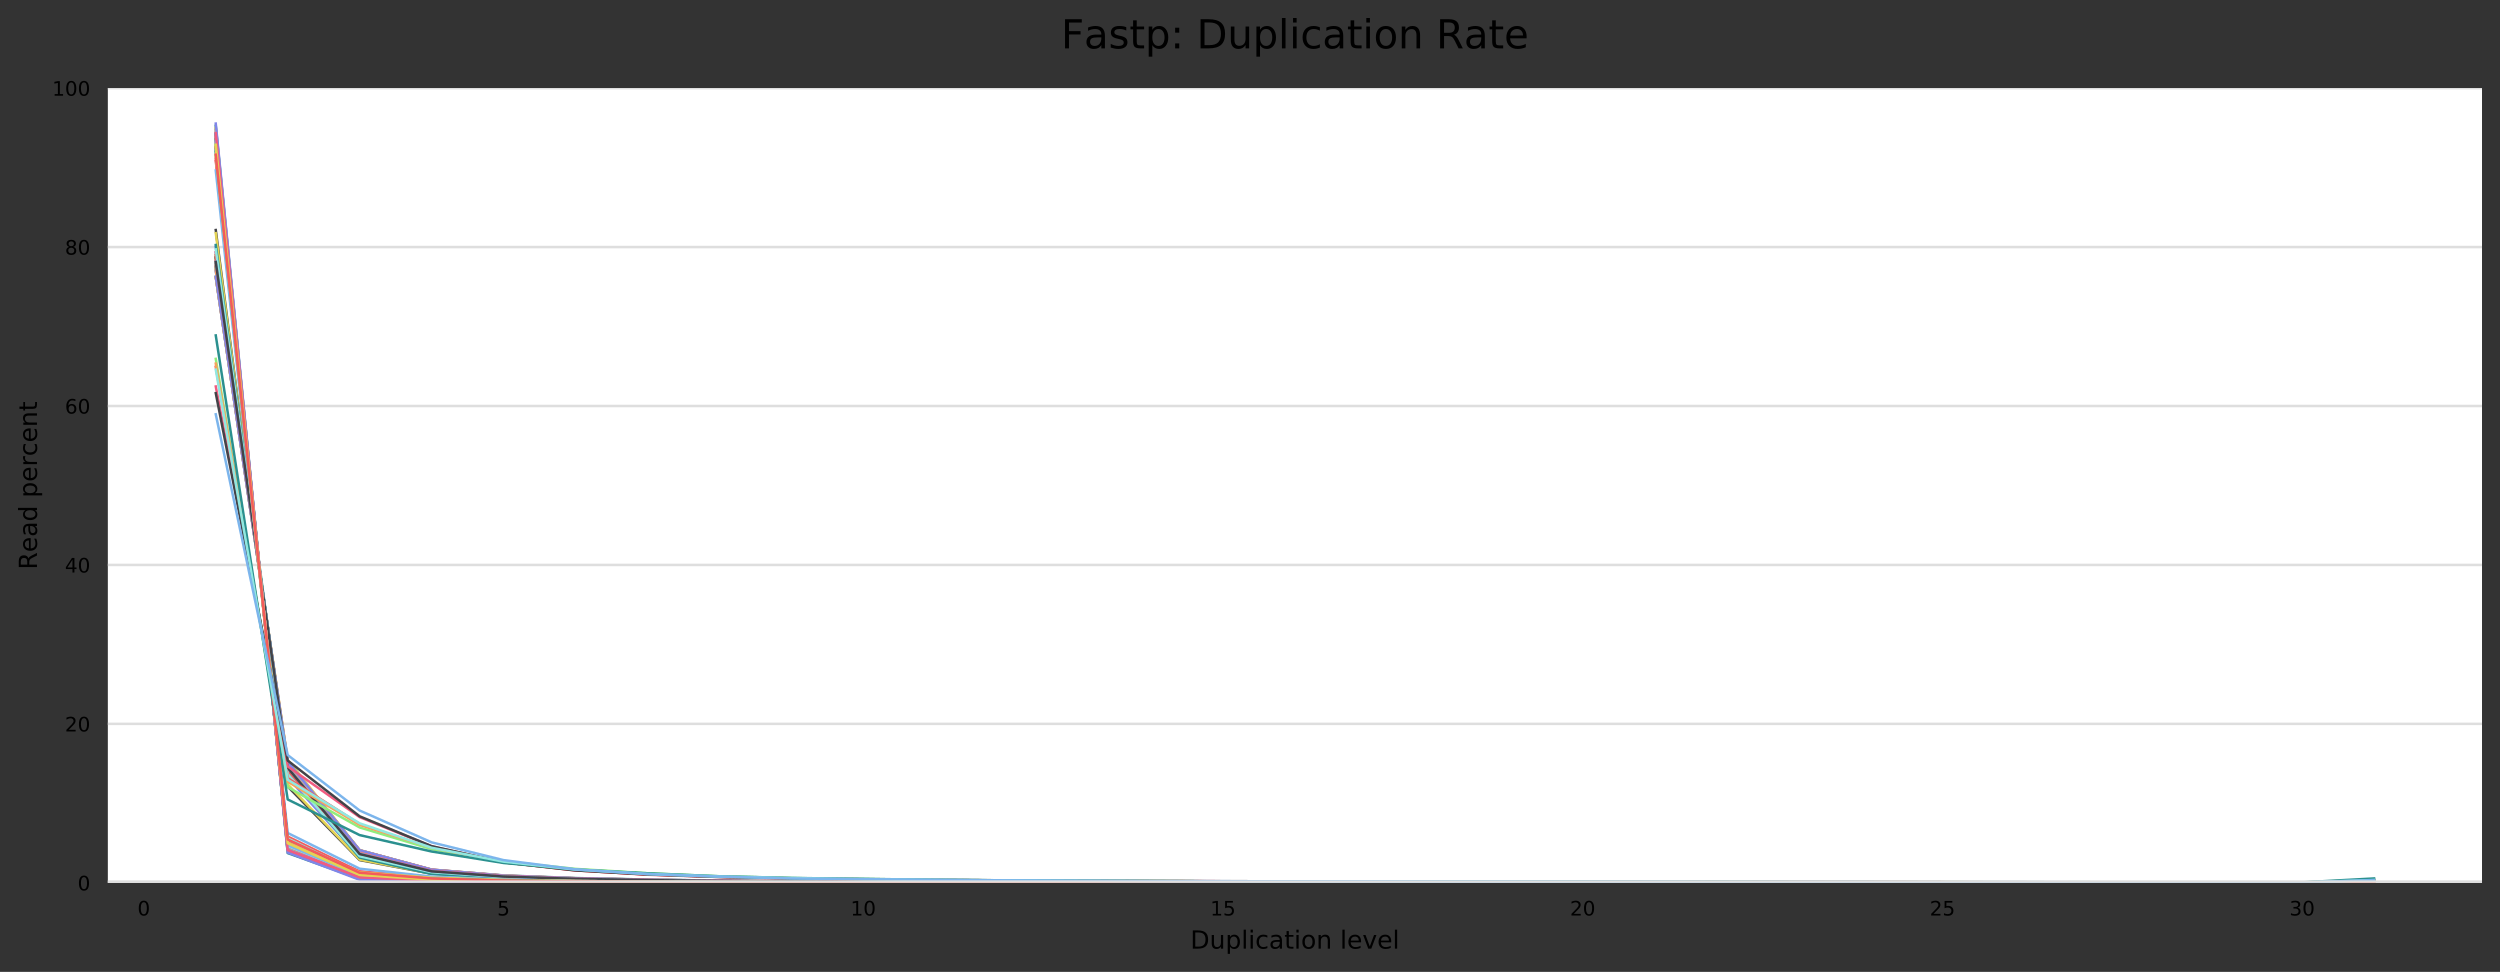 <?xml version="1.0" encoding="utf-8" standalone="no"?>
<!DOCTYPE svg PUBLIC "-//W3C//DTD SVG 1.1//EN"
  "http://www.w3.org/Graphics/SVG/1.1/DTD/svg11.dtd">
<!-- Created with matplotlib (https://matplotlib.org/) -->
<svg height="388.845pt" version="1.1" viewBox="0 0 1000.278 388.845" width="1000.278pt" xmlns="http://www.w3.org/2000/svg" xmlns:xlink="http://www.w3.org/1999/xlink">
 <rect x="0" y="0" width="1000.278" height="388.845" fill="#333333" stroke="none"/>
 <defs>
  <style type="text/css">
*{stroke-linecap:butt;stroke-linejoin:round;}
  </style>
 </defs>
 <g id="figure_1">
  <g id="axes_1">
   <g id="patch_1">
    <path d="M 43.148 353.224 
L 993.078 353.224 
L 993.078 35.256 
L 43.148 35.256 
z
" style="fill:#ffffff;"/>
   </g>
   <g id="matplotlib.axis_1">
    <g id="xtick_1">
     <g id="text_1">
      <!-- 0 -->
      <defs>
       <path d="M 31.781 66.406 
Q 24.172 66.406 20.328 58.906 
Q 16.5 51.422 16.5 36.375 
Q 16.5 21.391 20.328 13.891 
Q 24.172 6.391 31.781 6.391 
Q 39.453 6.391 43.281 13.891 
Q 47.125 21.391 47.125 36.375 
Q 47.125 51.422 43.281 58.906 
Q 39.453 66.406 31.781 66.406 
z
M 31.781 74.219 
Q 44.047 74.219 50.516 64.516 
Q 56.984 54.828 56.984 36.375 
Q 56.984 17.969 50.516 8.266 
Q 44.047 -1.422 31.781 -1.422 
Q 19.531 -1.422 13.062 8.266 
Q 6.594 17.969 6.594 36.375 
Q 6.594 54.828 13.062 64.516 
Q 19.531 74.219 31.781 74.219 
z
" id="DejaVuSans-48"/>
      </defs>
      <g transform="translate(54.996 366.303)scale(0.08 -0.08)">
       <use xlink:href="#DejaVuSans-48"/>
      </g>
     </g>
    </g>
    <g id="xtick_2">
     <g id="text_2">
      <!-- 5 -->
      <defs>
       <path d="M 10.797 72.906 
L 49.516 72.906 
L 49.516 64.594 
L 19.828 64.594 
L 19.828 46.734 
Q 21.969 47.469 24.109 47.828 
Q 26.266 48.188 28.422 48.188 
Q 40.625 48.188 47.75 41.5 
Q 54.891 34.812 54.891 23.391 
Q 54.891 11.625 47.562 5.094 
Q 40.234 -1.422 26.906 -1.422 
Q 22.312 -1.422 17.547 -0.641 
Q 12.797 0.141 7.719 1.703 
L 7.719 11.625 
Q 12.109 9.234 16.797 8.062 
Q 21.484 6.891 26.703 6.891 
Q 35.156 6.891 40.078 11.328 
Q 45.016 15.766 45.016 23.391 
Q 45.016 31 40.078 35.438 
Q 35.156 39.891 26.703 39.891 
Q 22.75 39.891 18.812 39.016 
Q 14.891 38.141 10.797 36.281 
z
" id="DejaVuSans-53"/>
      </defs>
      <g transform="translate(198.925 366.303)scale(0.08 -0.08)">
       <use xlink:href="#DejaVuSans-53"/>
      </g>
     </g>
    </g>
    <g id="xtick_3">
     <g id="text_3">
      <!-- 10 -->
      <defs>
       <path d="M 12.406 8.297 
L 28.516 8.297 
L 28.516 63.922 
L 10.984 60.406 
L 10.984 69.391 
L 28.422 72.906 
L 38.281 72.906 
L 38.281 8.297 
L 54.391 8.297 
L 54.391 0 
L 12.406 0 
z
" id="DejaVuSans-49"/>
      </defs>
      <g transform="translate(340.309 366.303)scale(0.08 -0.08)">
       <use xlink:href="#DejaVuSans-49"/>
       <use x="63.623" xlink:href="#DejaVuSans-48"/>
      </g>
     </g>
    </g>
    <g id="xtick_4">
     <g id="text_4">
      <!-- 15 -->
      <g transform="translate(484.237 366.303)scale(0.08 -0.08)">
       <use xlink:href="#DejaVuSans-49"/>
       <use x="63.623" xlink:href="#DejaVuSans-53"/>
      </g>
     </g>
    </g>
    <g id="xtick_5">
     <g id="text_5">
      <!-- 20 -->
      <defs>
       <path d="M 19.188 8.297 
L 53.609 8.297 
L 53.609 0 
L 7.328 0 
L 7.328 8.297 
Q 12.938 14.109 22.625 23.891 
Q 32.328 33.688 34.812 36.531 
Q 39.547 41.844 41.422 45.531 
Q 43.312 49.219 43.312 52.781 
Q 43.312 58.594 39.234 62.25 
Q 35.156 65.922 28.609 65.922 
Q 23.969 65.922 18.812 64.312 
Q 13.672 62.703 7.812 59.422 
L 7.812 69.391 
Q 13.766 71.781 18.938 73 
Q 24.125 74.219 28.422 74.219 
Q 39.75 74.219 46.484 68.547 
Q 53.219 62.891 53.219 53.422 
Q 53.219 48.922 51.531 44.891 
Q 49.859 40.875 45.406 35.406 
Q 44.188 33.984 37.641 27.219 
Q 31.109 20.453 19.188 8.297 
z
" id="DejaVuSans-50"/>
      </defs>
      <g transform="translate(628.166 366.303)scale(0.08 -0.08)">
       <use xlink:href="#DejaVuSans-50"/>
       <use x="63.623" xlink:href="#DejaVuSans-48"/>
      </g>
     </g>
    </g>
    <g id="xtick_6">
     <g id="text_6">
      <!-- 25 -->
      <g transform="translate(772.095 366.303)scale(0.08 -0.08)">
       <use xlink:href="#DejaVuSans-50"/>
       <use x="63.623" xlink:href="#DejaVuSans-53"/>
      </g>
     </g>
    </g>
    <g id="xtick_7">
     <g id="text_7">
      <!-- 30 -->
      <defs>
       <path d="M 40.578 39.312 
Q 47.656 37.797 51.625 33 
Q 55.609 28.219 55.609 21.188 
Q 55.609 10.406 48.188 4.484 
Q 40.766 -1.422 27.094 -1.422 
Q 22.516 -1.422 17.656 -0.516 
Q 12.797 0.391 7.625 2.203 
L 7.625 11.719 
Q 11.719 9.328 16.594 8.109 
Q 21.484 6.891 26.812 6.891 
Q 36.078 6.891 40.938 10.547 
Q 45.797 14.203 45.797 21.188 
Q 45.797 27.641 41.281 31.266 
Q 36.766 34.906 28.719 34.906 
L 20.219 34.906 
L 20.219 43.016 
L 29.109 43.016 
Q 36.375 43.016 40.234 45.922 
Q 44.094 48.828 44.094 54.297 
Q 44.094 59.906 40.109 62.906 
Q 36.141 65.922 28.719 65.922 
Q 24.656 65.922 20.016 65.031 
Q 15.375 64.156 9.812 62.312 
L 9.812 71.094 
Q 15.438 72.656 20.344 73.438 
Q 25.25 74.219 29.594 74.219 
Q 40.828 74.219 47.359 69.109 
Q 53.906 64.016 53.906 55.328 
Q 53.906 49.266 50.438 45.094 
Q 46.969 40.922 40.578 39.312 
z
" id="DejaVuSans-51"/>
      </defs>
      <g transform="translate(916.024 366.303)scale(0.08 -0.08)">
       <use xlink:href="#DejaVuSans-51"/>
       <use x="63.623" xlink:href="#DejaVuSans-48"/>
      </g>
     </g>
    </g>
    <g id="text_8">
     <!-- Duplication level -->
     <defs>
      <path d="M 19.672 64.797 
L 19.672 8.109 
L 31.594 8.109 
Q 46.688 8.109 53.688 14.938 
Q 60.688 21.781 60.688 36.531 
Q 60.688 51.172 53.688 57.984 
Q 46.688 64.797 31.594 64.797 
z
M 9.812 72.906 
L 30.078 72.906 
Q 51.266 72.906 61.172 64.094 
Q 71.094 55.281 71.094 36.531 
Q 71.094 17.672 61.125 8.828 
Q 51.172 0 30.078 0 
L 9.812 0 
z
" id="DejaVuSans-68"/>
      <path d="M 8.5 21.578 
L 8.5 54.688 
L 17.484 54.688 
L 17.484 21.922 
Q 17.484 14.156 20.5 10.266 
Q 23.531 6.391 29.594 6.391 
Q 36.859 6.391 41.078 11.031 
Q 45.312 15.672 45.312 23.688 
L 45.312 54.688 
L 54.297 54.688 
L 54.297 0 
L 45.312 0 
L 45.312 8.406 
Q 42.047 3.422 37.719 1 
Q 33.406 -1.422 27.688 -1.422 
Q 18.266 -1.422 13.375 4.438 
Q 8.5 10.297 8.5 21.578 
z
M 31.109 56 
z
" id="DejaVuSans-117"/>
      <path d="M 18.109 8.203 
L 18.109 -20.797 
L 9.078 -20.797 
L 9.078 54.688 
L 18.109 54.688 
L 18.109 46.391 
Q 20.953 51.266 25.266 53.625 
Q 29.594 56 35.594 56 
Q 45.562 56 51.781 48.094 
Q 58.016 40.188 58.016 27.297 
Q 58.016 14.406 51.781 6.484 
Q 45.562 -1.422 35.594 -1.422 
Q 29.594 -1.422 25.266 0.953 
Q 20.953 3.328 18.109 8.203 
z
M 48.688 27.297 
Q 48.688 37.203 44.609 42.844 
Q 40.531 48.484 33.406 48.484 
Q 26.266 48.484 22.188 42.844 
Q 18.109 37.203 18.109 27.297 
Q 18.109 17.391 22.188 11.75 
Q 26.266 6.109 33.406 6.109 
Q 40.531 6.109 44.609 11.75 
Q 48.688 17.391 48.688 27.297 
z
" id="DejaVuSans-112"/>
      <path d="M 9.422 75.984 
L 18.406 75.984 
L 18.406 0 
L 9.422 0 
z
" id="DejaVuSans-108"/>
      <path d="M 9.422 54.688 
L 18.406 54.688 
L 18.406 0 
L 9.422 0 
z
M 9.422 75.984 
L 18.406 75.984 
L 18.406 64.594 
L 9.422 64.594 
z
" id="DejaVuSans-105"/>
      <path d="M 48.781 52.594 
L 48.781 44.188 
Q 44.969 46.297 41.141 47.344 
Q 37.312 48.391 33.406 48.391 
Q 24.656 48.391 19.812 42.844 
Q 14.984 37.312 14.984 27.297 
Q 14.984 17.281 19.812 11.734 
Q 24.656 6.203 33.406 6.203 
Q 37.312 6.203 41.141 7.25 
Q 44.969 8.297 48.781 10.406 
L 48.781 2.094 
Q 45.016 0.344 40.984 -0.531 
Q 36.969 -1.422 32.422 -1.422 
Q 20.062 -1.422 12.781 6.344 
Q 5.516 14.109 5.516 27.297 
Q 5.516 40.672 12.859 48.328 
Q 20.219 56 33.016 56 
Q 37.156 56 41.109 55.141 
Q 45.062 54.297 48.781 52.594 
z
" id="DejaVuSans-99"/>
      <path d="M 34.281 27.484 
Q 23.391 27.484 19.188 25 
Q 14.984 22.516 14.984 16.5 
Q 14.984 11.719 18.141 8.906 
Q 21.297 6.109 26.703 6.109 
Q 34.188 6.109 38.703 11.406 
Q 43.219 16.703 43.219 25.484 
L 43.219 27.484 
z
M 52.203 31.203 
L 52.203 0 
L 43.219 0 
L 43.219 8.297 
Q 40.141 3.328 35.547 0.953 
Q 30.953 -1.422 24.312 -1.422 
Q 15.922 -1.422 10.953 3.297 
Q 6 8.016 6 15.922 
Q 6 25.141 12.172 29.828 
Q 18.359 34.516 30.609 34.516 
L 43.219 34.516 
L 43.219 35.406 
Q 43.219 41.609 39.141 45 
Q 35.062 48.391 27.688 48.391 
Q 23 48.391 18.547 47.266 
Q 14.109 46.141 10.016 43.891 
L 10.016 52.203 
Q 14.938 54.109 19.578 55.047 
Q 24.219 56 28.609 56 
Q 40.484 56 46.344 49.844 
Q 52.203 43.703 52.203 31.203 
z
" id="DejaVuSans-97"/>
      <path d="M 18.312 70.219 
L 18.312 54.688 
L 36.812 54.688 
L 36.812 47.703 
L 18.312 47.703 
L 18.312 18.016 
Q 18.312 11.328 20.141 9.422 
Q 21.969 7.516 27.594 7.516 
L 36.812 7.516 
L 36.812 0 
L 27.594 0 
Q 17.188 0 13.234 3.875 
Q 9.281 7.766 9.281 18.016 
L 9.281 47.703 
L 2.688 47.703 
L 2.688 54.688 
L 9.281 54.688 
L 9.281 70.219 
z
" id="DejaVuSans-116"/>
      <path d="M 30.609 48.391 
Q 23.391 48.391 19.188 42.75 
Q 14.984 37.109 14.984 27.297 
Q 14.984 17.484 19.156 11.844 
Q 23.344 6.203 30.609 6.203 
Q 37.797 6.203 41.984 11.859 
Q 46.188 17.531 46.188 27.297 
Q 46.188 37.016 41.984 42.703 
Q 37.797 48.391 30.609 48.391 
z
M 30.609 56 
Q 42.328 56 49.016 48.375 
Q 55.719 40.766 55.719 27.297 
Q 55.719 13.875 49.016 6.219 
Q 42.328 -1.422 30.609 -1.422 
Q 18.844 -1.422 12.172 6.219 
Q 5.516 13.875 5.516 27.297 
Q 5.516 40.766 12.172 48.375 
Q 18.844 56 30.609 56 
z
" id="DejaVuSans-111"/>
      <path d="M 54.891 33.016 
L 54.891 0 
L 45.906 0 
L 45.906 32.719 
Q 45.906 40.484 42.875 44.328 
Q 39.844 48.188 33.797 48.188 
Q 26.516 48.188 22.312 43.547 
Q 18.109 38.922 18.109 30.906 
L 18.109 0 
L 9.078 0 
L 9.078 54.688 
L 18.109 54.688 
L 18.109 46.188 
Q 21.344 51.125 25.703 53.562 
Q 30.078 56 35.797 56 
Q 45.219 56 50.047 50.172 
Q 54.891 44.344 54.891 33.016 
z
" id="DejaVuSans-110"/>
      <path id="DejaVuSans-32"/>
      <path d="M 56.203 29.594 
L 56.203 25.203 
L 14.891 25.203 
Q 15.484 15.922 20.484 11.062 
Q 25.484 6.203 34.422 6.203 
Q 39.594 6.203 44.453 7.469 
Q 49.312 8.734 54.109 11.281 
L 54.109 2.781 
Q 49.266 0.734 44.188 -0.344 
Q 39.109 -1.422 33.891 -1.422 
Q 20.797 -1.422 13.156 6.188 
Q 5.516 13.812 5.516 26.812 
Q 5.516 40.234 12.766 48.109 
Q 20.016 56 32.328 56 
Q 43.359 56 49.781 48.891 
Q 56.203 41.797 56.203 29.594 
z
M 47.219 32.234 
Q 47.125 39.594 43.094 43.984 
Q 39.062 48.391 32.422 48.391 
Q 24.906 48.391 20.391 44.141 
Q 15.875 39.891 15.188 32.172 
z
" id="DejaVuSans-101"/>
      <path d="M 2.984 54.688 
L 12.5 54.688 
L 29.594 8.797 
L 46.688 54.688 
L 56.203 54.688 
L 35.688 0 
L 23.484 0 
z
" id="DejaVuSans-118"/>
     </defs>
     <g transform="translate(476.272 379.565)scale(0.1 -0.1)">
      <use xlink:href="#DejaVuSans-68"/>
      <use x="77.002" xlink:href="#DejaVuSans-117"/>
      <use x="140.381" xlink:href="#DejaVuSans-112"/>
      <use x="203.857" xlink:href="#DejaVuSans-108"/>
      <use x="231.641" xlink:href="#DejaVuSans-105"/>
      <use x="259.424" xlink:href="#DejaVuSans-99"/>
      <use x="314.404" xlink:href="#DejaVuSans-97"/>
      <use x="375.684" xlink:href="#DejaVuSans-116"/>
      <use x="414.893" xlink:href="#DejaVuSans-105"/>
      <use x="442.676" xlink:href="#DejaVuSans-111"/>
      <use x="503.857" xlink:href="#DejaVuSans-110"/>
      <use x="567.236" xlink:href="#DejaVuSans-32"/>
      <use x="599.023" xlink:href="#DejaVuSans-108"/>
      <use x="626.807" xlink:href="#DejaVuSans-101"/>
      <use x="688.33" xlink:href="#DejaVuSans-118"/>
      <use x="747.51" xlink:href="#DejaVuSans-101"/>
      <use x="809.033" xlink:href="#DejaVuSans-108"/>
     </g>
    </g>
   </g>
   <g id="matplotlib.axis_2">
    <g id="ytick_1">
     <g id="line2d_1">
      <path clip-path="url(#p5e424392ce)" d="M 43.148 353.224 
L 993.078 353.224 
" style="fill:none;stroke:#dedede;stroke-linecap:square;"/>
     </g>
     <g id="text_9">
      <!-- 0 -->
      <g transform="translate(31.058 356.263)scale(0.08 -0.08)">
       <use xlink:href="#DejaVuSans-48"/>
      </g>
     </g>
    </g>
    <g id="ytick_2">
     <g id="line2d_2">
      <path clip-path="url(#p5e424392ce)" d="M 43.148 289.63 
L 993.078 289.63 
" style="fill:none;stroke:#dedede;stroke-linecap:square;"/>
     </g>
     <g id="text_10">
      <!-- 20 -->
      <g transform="translate(25.968 292.67)scale(0.08 -0.08)">
       <use xlink:href="#DejaVuSans-50"/>
       <use x="63.623" xlink:href="#DejaVuSans-48"/>
      </g>
     </g>
    </g>
    <g id="ytick_3">
     <g id="line2d_3">
      <path clip-path="url(#p5e424392ce)" d="M 43.148 226.037 
L 993.078 226.037 
" style="fill:none;stroke:#dedede;stroke-linecap:square;"/>
     </g>
     <g id="text_11">
      <!-- 40 -->
      <defs>
       <path d="M 37.797 64.312 
L 12.891 25.391 
L 37.797 25.391 
z
M 35.203 72.906 
L 47.609 72.906 
L 47.609 25.391 
L 58.016 25.391 
L 58.016 17.188 
L 47.609 17.188 
L 47.609 0 
L 37.797 0 
L 37.797 17.188 
L 4.891 17.188 
L 4.891 26.703 
z
" id="DejaVuSans-52"/>
      </defs>
      <g transform="translate(25.968 229.076)scale(0.08 -0.08)">
       <use xlink:href="#DejaVuSans-52"/>
       <use x="63.623" xlink:href="#DejaVuSans-48"/>
      </g>
     </g>
    </g>
    <g id="ytick_4">
     <g id="line2d_4">
      <path clip-path="url(#p5e424392ce)" d="M 43.148 162.443 
L 993.078 162.443 
" style="fill:none;stroke:#dedede;stroke-linecap:square;"/>
     </g>
     <g id="text_12">
      <!-- 60 -->
      <defs>
       <path d="M 33.016 40.375 
Q 26.375 40.375 22.484 35.828 
Q 18.609 31.297 18.609 23.391 
Q 18.609 15.531 22.484 10.953 
Q 26.375 6.391 33.016 6.391 
Q 39.656 6.391 43.531 10.953 
Q 47.406 15.531 47.406 23.391 
Q 47.406 31.297 43.531 35.828 
Q 39.656 40.375 33.016 40.375 
z
M 52.594 71.297 
L 52.594 62.312 
Q 48.875 64.062 45.094 64.984 
Q 41.312 65.922 37.594 65.922 
Q 27.828 65.922 22.672 59.328 
Q 17.531 52.734 16.797 39.406 
Q 19.672 43.656 24.016 45.922 
Q 28.375 48.188 33.594 48.188 
Q 44.578 48.188 50.953 41.516 
Q 57.328 34.859 57.328 23.391 
Q 57.328 12.156 50.688 5.359 
Q 44.047 -1.422 33.016 -1.422 
Q 20.359 -1.422 13.672 8.266 
Q 6.984 17.969 6.984 36.375 
Q 6.984 53.656 15.188 63.938 
Q 23.391 74.219 37.203 74.219 
Q 40.922 74.219 44.703 73.484 
Q 48.484 72.75 52.594 71.297 
z
" id="DejaVuSans-54"/>
      </defs>
      <g transform="translate(25.968 165.482)scale(0.08 -0.08)">
       <use xlink:href="#DejaVuSans-54"/>
       <use x="63.623" xlink:href="#DejaVuSans-48"/>
      </g>
     </g>
    </g>
    <g id="ytick_5">
     <g id="line2d_5">
      <path clip-path="url(#p5e424392ce)" d="M 43.148 98.85 
L 993.078 98.85 
" style="fill:none;stroke:#dedede;stroke-linecap:square;"/>
     </g>
     <g id="text_13">
      <!-- 80 -->
      <defs>
       <path d="M 31.781 34.625 
Q 24.75 34.625 20.719 30.859 
Q 16.703 27.094 16.703 20.516 
Q 16.703 13.922 20.719 10.156 
Q 24.75 6.391 31.781 6.391 
Q 38.812 6.391 42.859 10.172 
Q 46.922 13.969 46.922 20.516 
Q 46.922 27.094 42.891 30.859 
Q 38.875 34.625 31.781 34.625 
z
M 21.922 38.812 
Q 15.578 40.375 12.031 44.719 
Q 8.5 49.078 8.5 55.328 
Q 8.5 64.062 14.719 69.141 
Q 20.953 74.219 31.781 74.219 
Q 42.672 74.219 48.875 69.141 
Q 55.078 64.062 55.078 55.328 
Q 55.078 49.078 51.531 44.719 
Q 48 40.375 41.703 38.812 
Q 48.828 37.156 52.797 32.312 
Q 56.781 27.484 56.781 20.516 
Q 56.781 9.906 50.312 4.234 
Q 43.844 -1.422 31.781 -1.422 
Q 19.734 -1.422 13.25 4.234 
Q 6.781 9.906 6.781 20.516 
Q 6.781 27.484 10.781 32.312 
Q 14.797 37.156 21.922 38.812 
z
M 18.312 54.391 
Q 18.312 48.734 21.844 45.562 
Q 25.391 42.391 31.781 42.391 
Q 38.141 42.391 41.719 45.562 
Q 45.312 48.734 45.312 54.391 
Q 45.312 60.062 41.719 63.234 
Q 38.141 66.406 31.781 66.406 
Q 25.391 66.406 21.844 63.234 
Q 18.312 60.062 18.312 54.391 
z
" id="DejaVuSans-56"/>
      </defs>
      <g transform="translate(25.968 101.889)scale(0.08 -0.08)">
       <use xlink:href="#DejaVuSans-56"/>
       <use x="63.623" xlink:href="#DejaVuSans-48"/>
      </g>
     </g>
    </g>
    <g id="ytick_6">
     <g id="line2d_6">
      <path clip-path="url(#p5e424392ce)" d="M 43.148 35.256 
L 993.078 35.256 
" style="fill:none;stroke:#dedede;stroke-linecap:square;"/>
     </g>
     <g id="text_14">
      <!-- 100 -->
      <g transform="translate(20.878 38.295)scale(0.08 -0.08)">
       <use xlink:href="#DejaVuSans-49"/>
       <use x="63.623" xlink:href="#DejaVuSans-48"/>
       <use x="127.246" xlink:href="#DejaVuSans-48"/>
      </g>
     </g>
    </g>
    <g id="text_15">
     <!-- Read percent -->
     <defs>
      <path d="M 44.391 34.188 
Q 47.562 33.109 50.562 29.594 
Q 53.562 26.078 56.594 19.922 
L 66.609 0 
L 56 0 
L 46.688 18.703 
Q 43.062 26.031 39.672 28.422 
Q 36.281 30.812 30.422 30.812 
L 19.672 30.812 
L 19.672 0 
L 9.812 0 
L 9.812 72.906 
L 32.078 72.906 
Q 44.578 72.906 50.734 67.672 
Q 56.891 62.453 56.891 51.906 
Q 56.891 45.016 53.688 40.469 
Q 50.484 35.938 44.391 34.188 
z
M 19.672 64.797 
L 19.672 38.922 
L 32.078 38.922 
Q 39.203 38.922 42.844 42.219 
Q 46.484 45.516 46.484 51.906 
Q 46.484 58.297 42.844 61.547 
Q 39.203 64.797 32.078 64.797 
z
" id="DejaVuSans-82"/>
      <path d="M 45.406 46.391 
L 45.406 75.984 
L 54.391 75.984 
L 54.391 0 
L 45.406 0 
L 45.406 8.203 
Q 42.578 3.328 38.25 0.953 
Q 33.938 -1.422 27.875 -1.422 
Q 17.969 -1.422 11.734 6.484 
Q 5.516 14.406 5.516 27.297 
Q 5.516 40.188 11.734 48.094 
Q 17.969 56 27.875 56 
Q 33.938 56 38.25 53.625 
Q 42.578 51.266 45.406 46.391 
z
M 14.797 27.297 
Q 14.797 17.391 18.875 11.75 
Q 22.953 6.109 30.078 6.109 
Q 37.203 6.109 41.297 11.75 
Q 45.406 17.391 45.406 27.297 
Q 45.406 37.203 41.297 42.844 
Q 37.203 48.484 30.078 48.484 
Q 22.953 48.484 18.875 42.844 
Q 14.797 37.203 14.797 27.297 
z
" id="DejaVuSans-100"/>
      <path d="M 41.109 46.297 
Q 39.594 47.172 37.812 47.578 
Q 36.031 48 33.891 48 
Q 26.266 48 22.188 43.047 
Q 18.109 38.094 18.109 28.812 
L 18.109 0 
L 9.078 0 
L 9.078 54.688 
L 18.109 54.688 
L 18.109 46.188 
Q 20.953 51.172 25.484 53.578 
Q 30.031 56 36.531 56 
Q 37.453 56 38.578 55.875 
Q 39.703 55.766 41.062 55.516 
z
" id="DejaVuSans-114"/>
     </defs>
     <g transform="translate(14.798 227.874)rotate(-90)scale(0.1 -0.1)">
      <use xlink:href="#DejaVuSans-82"/>
      <use x="69.42" xlink:href="#DejaVuSans-101"/>
      <use x="130.943" xlink:href="#DejaVuSans-97"/>
      <use x="192.223" xlink:href="#DejaVuSans-100"/>
      <use x="255.699" xlink:href="#DejaVuSans-32"/>
      <use x="287.486" xlink:href="#DejaVuSans-112"/>
      <use x="350.963" xlink:href="#DejaVuSans-101"/>
      <use x="412.486" xlink:href="#DejaVuSans-114"/>
      <use x="453.568" xlink:href="#DejaVuSans-99"/>
      <use x="508.549" xlink:href="#DejaVuSans-101"/>
      <use x="570.072" xlink:href="#DejaVuSans-110"/>
      <use x="633.451" xlink:href="#DejaVuSans-116"/>
     </g>
    </g>
   </g>
   <g id="line2d_7">
    <path clip-path="url(#p5e424392ce)" d="M 86.327 101.109 
L 115.113 309.135 
L 143.898 342.49 
L 172.684 348.996 
L 201.47 350.879 
L 230.256 351.724 
L 259.041 352.234 
L 287.827 352.572 
L 316.613 352.774 
L 345.399 352.915 
L 374.184 353.026 
L 402.97 353.093 
L 431.756 353.144 
L 460.542 353.169 
L 489.327 353.193 
L 518.113 353.203 
L 546.899 353.208 
L 575.685 353.214 
L 604.47 353.22 
L 633.256 353.22 
L 662.042 353.22 
L 690.828 353.223 
L 719.613 353.223 
L 748.399 353.223 
L 777.185 353.223 
L 805.971 353.223 
L 834.756 353.224 
L 863.542 353.224 
L 892.328 353.224 
L 921.114 353.224 
L 949.899 353.224 
" style="fill:none;stroke:#7cb5ec;stroke-linecap:square;"/>
   </g>
   <g id="line2d_8">
    <path clip-path="url(#p5e424392ce)" d="M 86.327 103.402 
L 115.113 308.437 
L 143.898 341.733 
L 172.684 348.687 
L 201.47 350.687 
L 230.256 351.632 
L 259.041 352.159 
L 287.827 352.522 
L 316.613 352.738 
L 345.399 352.891 
L 374.184 353.006 
L 402.97 353.078 
L 431.756 353.133 
L 460.542 353.163 
L 489.327 353.189 
L 518.113 353.198 
L 546.899 353.208 
L 575.685 353.216 
L 604.47 353.22 
L 633.256 353.221 
L 662.042 353.223 
L 690.828 353.223 
L 719.613 353.222 
L 748.399 353.223 
L 777.185 353.224 
L 805.971 353.224 
L 834.756 353.224 
L 863.542 353.224 
L 892.328 353.224 
L 921.114 353.224 
L 949.899 353.224 
" style="fill:none;stroke:#434348;stroke-linecap:square;"/>
   </g>
   <g id="line2d_9">
    <path clip-path="url(#p5e424392ce)" d="M 86.327 102.008 
L 115.113 308.842 
L 143.898 342.129 
L 172.684 348.839 
L 201.47 350.792 
L 230.256 351.676 
L 259.041 352.241 
L 287.827 352.538 
L 316.613 352.784 
L 345.399 352.931 
L 374.184 353.03 
L 402.97 353.104 
L 431.756 353.151 
L 460.542 353.178 
L 489.327 353.195 
L 518.113 353.207 
L 546.899 353.212 
L 575.685 353.217 
L 604.47 353.219 
L 633.256 353.221 
L 662.042 353.223 
L 690.828 353.223 
L 719.613 353.224 
L 748.399 353.224 
L 777.185 353.224 
L 805.971 353.224 
L 834.756 353.224 
L 863.542 353.224 
L 892.328 353.224 
L 921.114 353.224 
L 949.899 353.224 
" style="fill:none;stroke:#90ed7d;stroke-linecap:square;"/>
   </g>
   <g id="line2d_10">
    <path clip-path="url(#p5e424392ce)" d="M 86.327 104.49 
L 115.113 308.116 
L 143.898 341.556 
L 172.684 348.527 
L 201.47 350.568 
L 230.256 351.565 
L 259.041 352.079 
L 287.827 352.436 
L 316.613 352.699 
L 345.399 352.872 
L 374.184 352.993 
L 402.97 353.072 
L 431.756 353.127 
L 460.542 353.163 
L 489.327 353.187 
L 518.113 353.2 
L 546.899 353.211 
L 575.685 353.214 
L 604.47 353.218 
L 633.256 353.22 
L 662.042 353.223 
L 690.828 353.223 
L 719.613 353.224 
L 748.399 353.223 
L 777.185 353.224 
L 805.971 353.223 
L 834.756 353.224 
L 863.542 353.223 
L 892.328 353.224 
L 921.114 353.224 
L 949.899 353.224 
" style="fill:none;stroke:#f7a35c;stroke-linecap:square;"/>
   </g>
   <g id="line2d_11">
    <path clip-path="url(#p5e424392ce)" d="M 86.327 98.724 
L 115.113 311.144 
L 143.898 342.732 
L 172.684 348.994 
L 201.47 350.886 
L 230.256 351.75 
L 259.041 352.226 
L 287.827 352.587 
L 316.613 352.785 
L 345.399 352.936 
L 374.184 353.037 
L 402.97 353.109 
L 431.756 353.146 
L 460.542 353.183 
L 489.327 353.192 
L 518.113 353.207 
L 546.899 353.215 
L 575.685 353.22 
L 604.47 353.22 
L 633.256 353.222 
L 662.042 353.223 
L 690.828 353.223 
L 719.613 353.223 
L 748.399 353.224 
L 777.185 353.224 
L 805.971 353.224 
L 834.756 353.224 
L 863.542 353.224 
L 892.328 353.224 
L 921.114 353.224 
L 949.899 353.224 
" style="fill:none;stroke:#8085e9;stroke-linecap:square;"/>
   </g>
   <g id="line2d_12">
    <path clip-path="url(#p5e424392ce)" d="M 86.327 100.89 
L 115.113 309.745 
L 143.898 342.371 
L 172.684 348.865 
L 201.47 350.834 
L 230.256 351.713 
L 259.041 352.199 
L 287.827 352.533 
L 316.613 352.755 
L 345.399 352.916 
L 374.184 353.02 
L 402.97 353.089 
L 431.756 353.139 
L 460.542 353.174 
L 489.327 353.195 
L 518.113 353.204 
L 546.899 353.211 
L 575.685 353.217 
L 604.47 353.22 
L 633.256 353.222 
L 662.042 353.224 
L 690.828 353.223 
L 719.613 353.224 
L 748.399 353.224 
L 777.185 353.224 
L 805.971 353.224 
L 834.756 353.224 
L 863.542 353.224 
L 892.328 353.224 
L 921.114 353.224 
L 949.899 353.224 
" style="fill:none;stroke:#f15c80;stroke-linecap:square;"/>
   </g>
   <g id="line2d_13">
    <path clip-path="url(#p5e424392ce)" d="M 86.327 103.364 
L 115.113 308.026 
L 143.898 341.884 
L 172.684 348.687 
L 201.47 350.735 
L 230.256 351.656 
L 259.041 352.174 
L 287.827 352.552 
L 316.613 352.775 
L 345.399 352.932 
L 374.184 353.029 
L 402.97 353.103 
L 431.756 353.145 
L 460.542 353.18 
L 489.327 353.196 
L 518.113 353.205 
L 546.899 353.213 
L 575.685 353.216 
L 604.47 353.221 
L 633.256 353.221 
L 662.042 353.222 
L 690.828 353.223 
L 719.613 353.223 
L 748.399 353.223 
L 777.185 353.224 
L 805.971 353.224 
L 834.756 353.223 
L 863.542 353.224 
L 892.328 353.224 
L 921.114 353.224 
L 949.899 353.224 
" style="fill:none;stroke:#e4d354;stroke-linecap:square;"/>
   </g>
   <g id="line2d_14">
    <path clip-path="url(#p5e424392ce)" d="M 86.327 110.849 
L 115.113 304.729 
L 143.898 340.196 
L 172.684 347.947 
L 201.47 350.26 
L 230.256 351.317 
L 259.041 351.922 
L 287.827 352.36 
L 316.613 352.64 
L 345.399 352.819 
L 374.184 352.953 
L 402.97 353.048 
L 431.756 353.11 
L 460.542 353.152 
L 489.327 353.175 
L 518.113 353.193 
L 546.899 353.204 
L 575.685 353.21 
L 604.47 353.216 
L 633.256 353.22 
L 662.042 353.221 
L 690.828 353.221 
L 719.613 353.222 
L 748.399 353.223 
L 777.185 353.223 
L 805.971 353.224 
L 834.756 353.223 
L 863.542 353.224 
L 892.328 353.224 
L 921.114 353.224 
L 949.899 353.223 
" style="fill:none;stroke:#2b908f;stroke-linecap:square;"/>
   </g>
   <g id="line2d_15">
    <path clip-path="url(#p5e424392ce)" d="M 86.327 110.961 
L 115.113 304.212 
L 143.898 340.171 
L 172.684 347.916 
L 201.47 350.323 
L 230.256 351.404 
L 259.041 351.991 
L 287.827 352.41 
L 316.613 352.676 
L 345.399 352.853 
L 374.184 352.991 
L 402.97 353.073 
L 431.756 353.122 
L 460.542 353.162 
L 489.327 353.188 
L 518.113 353.2 
L 546.899 353.21 
L 575.685 353.214 
L 604.47 353.218 
L 633.256 353.22 
L 662.042 353.223 
L 690.828 353.223 
L 719.613 353.223 
L 748.399 353.223 
L 777.185 353.224 
L 805.971 353.224 
L 834.756 353.224 
L 863.542 353.224 
L 892.328 353.224 
L 921.114 353.224 
L 949.899 353.224 
" style="fill:none;stroke:#f45b5b;stroke-linecap:square;"/>
   </g>
   <g id="line2d_16">
    <path clip-path="url(#p5e424392ce)" d="M 86.327 106.753 
L 115.113 305.973 
L 143.898 341.085 
L 172.684 348.433 
L 201.47 350.621 
L 230.256 351.613 
L 259.041 352.173 
L 287.827 352.512 
L 316.613 352.744 
L 345.399 352.915 
L 374.184 353.027 
L 402.97 353.088 
L 431.756 353.144 
L 460.542 353.173 
L 489.327 353.192 
L 518.113 353.201 
L 546.899 353.211 
L 575.685 353.217 
L 604.47 353.219 
L 633.256 353.221 
L 662.042 353.222 
L 690.828 353.223 
L 719.613 353.223 
L 748.399 353.223 
L 777.185 353.224 
L 805.971 353.224 
L 834.756 353.224 
L 863.542 353.224 
L 892.328 353.224 
L 921.114 353.224 
L 949.899 353.224 
" style="fill:none;stroke:#91e8e1;stroke-linecap:square;"/>
   </g>
   <g id="line2d_17">
    <path clip-path="url(#p5e424392ce)" d="M 86.327 105.84 
L 115.113 307.133 
L 143.898 341.369 
L 172.684 348.468 
L 201.47 350.563 
L 230.256 351.523 
L 259.041 352.072 
L 287.827 352.441 
L 316.613 352.688 
L 345.399 352.862 
L 374.184 352.983 
L 402.97 353.062 
L 431.756 353.123 
L 460.542 353.158 
L 489.327 353.179 
L 518.113 353.195 
L 546.899 353.208 
L 575.685 353.214 
L 604.47 353.216 
L 633.256 353.218 
L 662.042 353.222 
L 690.828 353.222 
L 719.613 353.223 
L 748.399 353.223 
L 777.185 353.224 
L 805.971 353.223 
L 834.756 353.224 
L 863.542 353.224 
L 892.328 353.224 
L 921.114 353.224 
L 949.899 353.224 
" style="fill:none;stroke:#7cb5ec;stroke-linecap:square;"/>
   </g>
   <g id="line2d_18">
    <path clip-path="url(#p5e424392ce)" d="M 86.327 102.918 
L 115.113 308.692 
L 143.898 341.936 
L 172.684 348.693 
L 201.47 350.705 
L 230.256 351.63 
L 259.041 352.151 
L 287.827 352.489 
L 316.613 352.733 
L 345.399 352.897 
L 374.184 353.028 
L 402.97 353.088 
L 431.756 353.137 
L 460.542 353.17 
L 489.327 353.186 
L 518.113 353.202 
L 546.899 353.211 
L 575.685 353.216 
L 604.47 353.217 
L 633.256 353.22 
L 662.042 353.221 
L 690.828 353.223 
L 719.613 353.223 
L 748.399 353.224 
L 777.185 353.223 
L 805.971 353.223 
L 834.756 353.224 
L 863.542 353.224 
L 892.328 353.224 
L 921.114 353.224 
L 949.899 353.223 
" style="fill:none;stroke:#434348;stroke-linecap:square;"/>
   </g>
   <g id="line2d_19">
    <path clip-path="url(#p5e424392ce)" d="M 86.327 107.768 
L 115.113 306.442 
L 143.898 340.704 
L 172.684 348.233 
L 201.47 350.459 
L 230.256 351.449 
L 259.041 352.046 
L 287.827 352.412 
L 316.613 352.663 
L 345.399 352.855 
L 374.184 352.962 
L 402.97 353.06 
L 431.756 353.108 
L 460.542 353.15 
L 489.327 353.177 
L 518.113 353.19 
L 546.899 353.202 
L 575.685 353.212 
L 604.47 353.214 
L 633.256 353.217 
L 662.042 353.218 
L 690.828 353.222 
L 719.613 353.222 
L 748.399 353.223 
L 777.185 353.223 
L 805.971 353.224 
L 834.756 353.223 
L 863.542 353.224 
L 892.328 353.224 
L 921.114 353.224 
L 949.899 353.223 
" style="fill:none;stroke:#90ed7d;stroke-linecap:square;"/>
   </g>
   <g id="line2d_20">
    <path clip-path="url(#p5e424392ce)" d="M 86.327 106.811 
L 115.113 306.341 
L 143.898 341.035 
L 172.684 348.468 
L 201.47 350.61 
L 230.256 351.566 
L 259.041 352.1 
L 287.827 352.468 
L 316.613 352.7 
L 345.399 352.871 
L 374.184 352.984 
L 402.97 353.057 
L 431.756 353.119 
L 460.542 353.152 
L 489.327 353.183 
L 518.113 353.2 
L 546.899 353.206 
L 575.685 353.213 
L 604.47 353.219 
L 633.256 353.218 
L 662.042 353.221 
L 690.828 353.221 
L 719.613 353.222 
L 748.399 353.223 
L 777.185 353.223 
L 805.971 353.224 
L 834.756 353.223 
L 863.542 353.224 
L 892.328 353.224 
L 921.114 353.224 
L 949.899 353.224 
" style="fill:none;stroke:#f7a35c;stroke-linecap:square;"/>
   </g>
   <g id="line2d_21">
    <path clip-path="url(#p5e424392ce)" d="M 86.327 108.407 
L 115.113 305.548 
L 143.898 340.777 
L 172.684 348.263 
L 201.47 350.456 
L 230.256 351.448 
L 259.041 352.047 
L 287.827 352.43 
L 316.613 352.685 
L 345.399 352.872 
L 374.184 352.989 
L 402.97 353.067 
L 431.756 353.124 
L 460.542 353.159 
L 489.327 353.187 
L 518.113 353.199 
L 546.899 353.206 
L 575.685 353.213 
L 604.47 353.218 
L 633.256 353.22 
L 662.042 353.222 
L 690.828 353.223 
L 719.613 353.223 
L 748.399 353.223 
L 777.185 353.223 
L 805.971 353.224 
L 834.756 353.224 
L 863.542 353.224 
L 892.328 353.224 
L 921.114 353.224 
L 949.899 353.224 
" style="fill:none;stroke:#8085e9;stroke-linecap:square;"/>
   </g>
   <g id="line2d_22">
    <path clip-path="url(#p5e424392ce)" d="M 86.327 104.535 
L 115.113 307.511 
L 143.898 341.589 
L 172.684 348.617 
L 201.47 350.677 
L 230.256 351.623 
L 259.041 352.137 
L 287.827 352.503 
L 316.613 352.753 
L 345.399 352.897 
L 374.184 353.019 
L 402.97 353.094 
L 431.756 353.134 
L 460.542 353.167 
L 489.327 353.19 
L 518.113 353.205 
L 546.899 353.211 
L 575.685 353.215 
L 604.47 353.219 
L 633.256 353.219 
L 662.042 353.221 
L 690.828 353.223 
L 719.613 353.223 
L 748.399 353.224 
L 777.185 353.224 
L 805.971 353.224 
L 834.756 353.224 
L 863.542 353.224 
L 892.328 353.224 
L 921.114 353.224 
L 949.899 353.224 
" style="fill:none;stroke:#f15c80;stroke-linecap:square;"/>
   </g>
   <g id="line2d_23">
    <path clip-path="url(#p5e424392ce)" d="M 86.327 110.772 
L 115.113 303.99 
L 143.898 340.172 
L 172.684 348.095 
L 201.47 350.435 
L 230.256 351.522 
L 259.041 352.039 
L 287.827 352.435 
L 316.613 352.697 
L 345.399 352.836 
L 374.184 352.988 
L 402.97 353.058 
L 431.756 353.126 
L 460.542 353.152 
L 489.327 353.177 
L 518.113 353.19 
L 546.899 353.206 
L 575.685 353.207 
L 604.47 353.212 
L 633.256 353.217 
L 662.042 353.219 
L 690.828 353.219 
L 719.613 353.221 
L 748.399 353.222 
L 777.185 353.223 
L 805.971 353.223 
L 834.756 353.224 
L 863.542 353.223 
L 892.328 353.223 
L 921.114 353.224 
L 949.899 353.224 
" style="fill:none;stroke:#e4d354;stroke-linecap:square;"/>
   </g>
   <g id="line2d_24">
    <path clip-path="url(#p5e424392ce)" d="M 86.327 106.505 
L 115.113 305.943 
L 143.898 341.172 
L 172.684 348.563 
L 201.47 350.648 
L 230.256 351.613 
L 259.041 352.141 
L 287.827 352.52 
L 316.613 352.78 
L 345.399 352.927 
L 374.184 353.012 
L 402.97 353.108 
L 431.756 353.15 
L 460.542 353.168 
L 489.327 353.193 
L 518.113 353.204 
L 546.899 353.213 
L 575.685 353.216 
L 604.47 353.218 
L 633.256 353.221 
L 662.042 353.221 
L 690.828 353.223 
L 719.613 353.224 
L 748.399 353.224 
L 777.185 353.224 
L 805.971 353.223 
L 834.756 353.224 
L 863.542 353.224 
L 892.328 353.224 
L 921.114 353.224 
L 949.899 353.224 
" style="fill:none;stroke:#2b908f;stroke-linecap:square;"/>
   </g>
   <g id="line2d_25">
    <path clip-path="url(#p5e424392ce)" d="M 86.327 106.441 
L 115.113 305.982 
L 143.898 341.19 
L 172.684 348.497 
L 201.47 350.629 
L 230.256 351.614 
L 259.041 352.175 
L 287.827 352.524 
L 316.613 352.776 
L 345.399 352.933 
L 374.184 353.045 
L 402.97 353.112 
L 431.756 353.151 
L 460.542 353.173 
L 489.327 353.198 
L 518.113 353.201 
L 546.899 353.214 
L 575.685 353.218 
L 604.47 353.219 
L 633.256 353.222 
L 662.042 353.222 
L 690.828 353.224 
L 719.613 353.222 
L 748.399 353.223 
L 777.185 353.223 
L 805.971 353.224 
L 834.756 353.224 
L 863.542 353.224 
L 892.328 353.224 
L 921.114 353.224 
L 949.899 353.224 
" style="fill:none;stroke:#f45b5b;stroke-linecap:square;"/>
   </g>
   <g id="line2d_26">
    <path clip-path="url(#p5e424392ce)" d="M 86.327 105.612 
L 115.113 307.041 
L 143.898 341.358 
L 172.684 348.415 
L 201.47 350.614 
L 230.256 351.542 
L 259.041 352.109 
L 287.827 352.483 
L 316.613 352.73 
L 345.399 352.9 
L 374.184 353.023 
L 402.97 353.098 
L 431.756 353.144 
L 460.542 353.177 
L 489.327 353.195 
L 518.113 353.205 
L 546.899 353.211 
L 575.685 353.219 
L 604.47 353.218 
L 633.256 353.22 
L 662.042 353.223 
L 690.828 353.223 
L 719.613 353.223 
L 748.399 353.223 
L 777.185 353.223 
L 805.971 353.224 
L 834.756 353.224 
L 863.542 353.224 
L 892.328 353.224 
L 921.114 353.224 
L 949.899 353.224 
" style="fill:none;stroke:#91e8e1;stroke-linecap:square;"/>
   </g>
   <g id="line2d_27">
    <path clip-path="url(#p5e424392ce)" d="M 86.327 108.207 
L 115.113 305.851 
L 143.898 340.858 
L 172.684 348.19 
L 201.47 350.465 
L 230.256 351.451 
L 259.041 352.005 
L 287.827 352.402 
L 316.613 352.675 
L 345.399 352.864 
L 374.184 352.986 
L 402.97 353.065 
L 431.756 353.117 
L 460.542 353.154 
L 489.327 353.184 
L 518.113 353.198 
L 546.899 353.205 
L 575.685 353.213 
L 604.47 353.215 
L 633.256 353.22 
L 662.042 353.219 
L 690.828 353.222 
L 719.613 353.221 
L 748.399 353.223 
L 777.185 353.223 
L 805.971 353.223 
L 834.756 353.223 
L 863.542 353.224 
L 892.328 353.224 
L 921.114 353.224 
L 949.899 353.224 
" style="fill:none;stroke:#7cb5ec;stroke-linecap:square;"/>
   </g>
   <g id="line2d_28">
    <path clip-path="url(#p5e424392ce)" d="M 86.327 92.034 
L 115.113 314.698 
L 143.898 344.131 
L 172.684 349.58 
L 201.47 351.237 
L 230.256 351.987 
L 259.041 352.407 
L 287.827 352.673 
L 316.613 352.881 
L 345.399 352.998 
L 374.184 353.088 
L 402.97 353.139 
L 431.756 353.168 
L 460.542 353.19 
L 489.327 353.206 
L 518.113 353.213 
L 546.899 353.218 
L 575.685 353.221 
L 604.47 353.222 
L 633.256 353.223 
L 662.042 353.223 
L 690.828 353.223 
L 719.613 353.224 
L 748.399 353.223 
L 777.185 353.224 
L 805.971 353.224 
L 834.756 353.224 
L 863.542 353.224 
L 892.328 353.224 
L 921.114 353.224 
L 949.899 353.224 
" style="fill:none;stroke:#434348;stroke-linecap:square;"/>
   </g>
   <g id="line2d_29">
    <path clip-path="url(#p5e424392ce)" d="M 86.327 105.389 
L 115.113 307.164 
L 143.898 341.509 
L 172.684 348.559 
L 201.47 350.622 
L 230.256 351.569 
L 259.041 352.111 
L 287.827 352.439 
L 316.613 352.71 
L 345.399 352.863 
L 374.184 352.996 
L 402.97 353.07 
L 431.756 353.123 
L 460.542 353.159 
L 489.327 353.182 
L 518.113 353.197 
L 546.899 353.207 
L 575.685 353.213 
L 604.47 353.218 
L 633.256 353.22 
L 662.042 353.221 
L 690.828 353.222 
L 719.613 353.223 
L 748.399 353.223 
L 777.185 353.223 
L 805.971 353.223 
L 834.756 353.224 
L 863.542 353.224 
L 892.328 353.224 
L 921.114 353.224 
L 949.899 353.224 
" style="fill:none;stroke:#90ed7d;stroke-linecap:square;"/>
   </g>
   <g id="line2d_30">
    <path clip-path="url(#p5e424392ce)" d="M 86.327 108.023 
L 115.113 306.661 
L 143.898 340.704 
L 172.684 348.103 
L 201.47 350.399 
L 230.256 351.383 
L 259.041 351.984 
L 287.827 352.365 
L 316.613 352.622 
L 345.399 352.82 
L 374.184 352.95 
L 402.97 353.031 
L 431.756 353.108 
L 460.542 353.15 
L 489.327 353.174 
L 518.113 353.194 
L 546.899 353.205 
L 575.685 353.212 
L 604.47 353.214 
L 633.256 353.219 
L 662.042 353.22 
L 690.828 353.22 
L 719.613 353.223 
L 748.399 353.223 
L 777.185 353.223 
L 805.971 353.223 
L 834.756 353.224 
L 863.542 353.224 
L 892.328 353.224 
L 921.114 353.224 
L 949.899 353.223 
" style="fill:none;stroke:#f7a35c;stroke-linecap:square;"/>
   </g>
   <g id="line2d_31">
    <path clip-path="url(#p5e424392ce)" d="M 86.327 110.658 
L 115.113 304.7 
L 143.898 340.172 
L 172.684 347.982 
L 201.47 350.38 
L 230.256 351.39 
L 259.041 351.979 
L 287.827 352.345 
L 316.613 352.631 
L 345.399 352.821 
L 374.184 352.955 
L 402.97 353.029 
L 431.756 353.105 
L 460.542 353.15 
L 489.327 353.181 
L 518.113 353.19 
L 546.899 353.205 
L 575.685 353.211 
L 604.47 353.216 
L 633.256 353.217 
L 662.042 353.221 
L 690.828 353.221 
L 719.613 353.223 
L 748.399 353.223 
L 777.185 353.223 
L 805.971 353.223 
L 834.756 353.223 
L 863.542 353.224 
L 892.328 353.224 
L 921.114 353.224 
L 949.899 353.223 
" style="fill:none;stroke:#8085e9;stroke-linecap:square;"/>
   </g>
   <g id="line2d_32">
    <path clip-path="url(#p5e424392ce)" d="M 86.327 105.503 
L 115.113 307.241 
L 143.898 341.332 
L 172.684 348.448 
L 201.47 350.574 
L 230.256 351.583 
L 259.041 352.116 
L 287.827 352.483 
L 316.613 352.72 
L 345.399 352.884 
L 374.184 352.998 
L 402.97 353.083 
L 431.756 353.134 
L 460.542 353.167 
L 489.327 353.188 
L 518.113 353.199 
L 546.899 353.209 
L 575.685 353.215 
L 604.47 353.217 
L 633.256 353.221 
L 662.042 353.223 
L 690.828 353.223 
L 719.613 353.223 
L 748.399 353.224 
L 777.185 353.224 
L 805.971 353.224 
L 834.756 353.224 
L 863.542 353.224 
L 892.328 353.224 
L 921.114 353.224 
L 949.899 353.224 
" style="fill:none;stroke:#f15c80;stroke-linecap:square;"/>
   </g>
   <g id="line2d_33">
    <path clip-path="url(#p5e424392ce)" d="M 86.327 93.295 
L 115.113 313.807 
L 143.898 343.952 
L 172.684 349.52 
L 201.47 351.198 
L 230.256 351.926 
L 259.041 352.4 
L 287.827 352.685 
L 316.613 352.866 
L 345.399 352.994 
L 374.184 353.088 
L 402.97 353.131 
L 431.756 353.165 
L 460.542 353.192 
L 489.327 353.201 
L 518.113 353.212 
L 546.899 353.218 
L 575.685 353.22 
L 604.47 353.222 
L 633.256 353.222 
L 662.042 353.223 
L 690.828 353.223 
L 719.613 353.223 
L 748.399 353.224 
L 777.185 353.224 
L 805.971 353.224 
L 834.756 353.224 
L 863.542 353.224 
L 892.328 353.224 
L 921.114 353.224 
L 949.899 353.224 
" style="fill:none;stroke:#e4d354;stroke-linecap:square;"/>
   </g>
   <g id="line2d_34">
    <path clip-path="url(#p5e424392ce)" d="M 86.327 98.025 
L 115.113 309.122 
L 143.898 343.15 
L 172.684 349.699 
L 201.47 351.378 
L 230.256 352.101 
L 259.041 352.509 
L 287.827 352.746 
L 316.613 352.887 
L 345.399 353.012 
L 374.184 353.085 
L 402.97 353.145 
L 431.756 353.166 
L 460.542 353.193 
L 489.327 353.204 
L 518.113 353.211 
L 546.899 353.216 
L 575.685 353.219 
L 604.47 353.222 
L 633.256 353.223 
L 662.042 353.223 
L 690.828 353.223 
L 719.613 353.224 
L 748.399 353.223 
L 777.185 353.224 
L 805.971 353.224 
L 834.756 353.224 
L 863.542 353.224 
L 892.328 353.224 
L 921.114 353.224 
L 949.899 353.224 
" style="fill:none;stroke:#2b908f;stroke-linecap:square;"/>
   </g>
   <g id="line2d_35">
    <path clip-path="url(#p5e424392ce)" d="M 86.327 102.19 
L 115.113 308.942 
L 143.898 342.143 
L 172.684 348.793 
L 201.47 350.747 
L 230.256 351.66 
L 259.041 352.167 
L 287.827 352.514 
L 316.613 352.737 
L 345.399 352.912 
L 374.184 353.031 
L 402.97 353.094 
L 431.756 353.143 
L 460.542 353.175 
L 489.327 353.195 
L 518.113 353.202 
L 546.899 353.213 
L 575.685 353.218 
L 604.47 353.219 
L 633.256 353.222 
L 662.042 353.221 
L 690.828 353.223 
L 719.613 353.224 
L 748.399 353.223 
L 777.185 353.224 
L 805.971 353.224 
L 834.756 353.223 
L 863.542 353.224 
L 892.328 353.224 
L 921.114 353.224 
L 949.899 353.224 
" style="fill:none;stroke:#f45b5b;stroke-linecap:square;"/>
   </g>
   <g id="line2d_36">
    <path clip-path="url(#p5e424392ce)" d="M 86.327 99.783 
L 115.113 309.722 
L 143.898 342.603 
L 172.684 349.004 
L 201.47 350.975 
L 230.256 351.818 
L 259.041 352.302 
L 287.827 352.636 
L 316.613 352.844 
L 345.399 352.975 
L 374.184 353.066 
L 402.97 353.131 
L 431.756 353.165 
L 460.542 353.192 
L 489.327 353.203 
L 518.113 353.212 
L 546.899 353.217 
L 575.685 353.22 
L 604.47 353.221 
L 633.256 353.223 
L 662.042 353.223 
L 690.828 353.223 
L 719.613 353.224 
L 748.399 353.224 
L 777.185 353.224 
L 805.971 353.224 
L 834.756 353.224 
L 863.542 353.224 
L 892.328 353.224 
L 921.114 353.224 
L 949.899 353.224 
" style="fill:none;stroke:#91e8e1;stroke-linecap:square;"/>
   </g>
   <g id="line2d_37">
    <path clip-path="url(#p5e424392ce)" d="M 86.327 104.747 
L 115.113 306.991 
L 143.898 341.55 
L 172.684 348.668 
L 201.47 350.742 
L 230.256 351.66 
L 259.041 352.192 
L 287.827 352.534 
L 316.613 352.767 
L 345.399 352.921 
L 374.184 353.028 
L 402.97 353.103 
L 431.756 353.156 
L 460.542 353.18 
L 489.327 353.195 
L 518.113 353.206 
L 546.899 353.211 
L 575.685 353.218 
L 604.47 353.221 
L 633.256 353.222 
L 662.042 353.223 
L 690.828 353.224 
L 719.613 353.224 
L 748.399 353.224 
L 777.185 353.224 
L 805.971 353.224 
L 834.756 353.224 
L 863.542 353.224 
L 892.328 353.224 
L 921.114 353.224 
L 949.899 353.224 
" style="fill:none;stroke:#7cb5ec;stroke-linecap:square;"/>
   </g>
   <g id="line2d_38">
    <path clip-path="url(#p5e424392ce)" d="M 86.327 104.828 
L 115.113 307.199 
L 143.898 341.716 
L 172.684 348.628 
L 201.47 350.726 
L 230.256 351.626 
L 259.041 352.127 
L 287.827 352.494 
L 316.613 352.712 
L 345.399 352.889 
L 374.184 353.002 
L 402.97 353.071 
L 431.756 353.125 
L 460.542 353.154 
L 489.327 353.181 
L 518.113 353.198 
L 546.899 353.206 
L 575.685 353.21 
L 604.47 353.214 
L 633.256 353.218 
L 662.042 353.22 
L 690.828 353.221 
L 719.613 353.221 
L 748.399 353.222 
L 777.185 353.223 
L 805.971 353.223 
L 834.756 353.224 
L 863.542 353.224 
L 892.328 353.224 
L 921.114 353.224 
L 949.899 353.224 
" style="fill:none;stroke:#434348;stroke-linecap:square;"/>
   </g>
   <g id="line2d_39">
    <path clip-path="url(#p5e424392ce)" d="M 86.327 56.259 
L 115.113 338.222 
L 143.898 350.399 
L 172.684 352.105 
L 201.47 352.671 
L 230.256 352.9 
L 259.041 353.01 
L 287.827 353.079 
L 316.613 353.109 
L 345.399 353.135 
L 374.184 353.147 
L 402.97 353.164 
L 431.756 353.17 
L 460.542 353.179 
L 489.327 353.181 
L 518.113 353.185 
L 546.899 353.189 
L 575.685 353.194 
L 604.47 353.198 
L 633.256 353.196 
L 662.042 353.2 
L 690.828 353.205 
L 719.613 353.205 
L 748.399 353.207 
L 777.185 353.21 
L 805.971 353.213 
L 834.756 353.213 
L 863.542 353.215 
L 892.328 353.215 
L 921.114 353.217 
L 949.899 353.179 
" style="fill:none;stroke:#90ed7d;stroke-linecap:square;"/>
   </g>
   <g id="line2d_40">
    <path clip-path="url(#p5e424392ce)" d="M 86.327 53.037 
L 115.113 339.468 
L 143.898 351.214 
L 172.684 352.499 
L 201.47 352.877 
L 230.256 353.021 
L 259.041 353.093 
L 287.827 353.131 
L 316.613 353.149 
L 345.399 353.169 
L 374.184 353.177 
L 402.97 353.183 
L 431.756 353.19 
L 460.542 353.195 
L 489.327 353.197 
L 518.113 353.199 
L 546.899 353.2 
L 575.685 353.203 
L 604.47 353.204 
L 633.256 353.209 
L 662.042 353.209 
L 690.828 353.21 
L 719.613 353.214 
L 748.399 353.214 
L 777.185 353.215 
L 805.971 353.217 
L 834.756 353.218 
L 863.542 353.218 
L 892.328 353.219 
L 921.114 353.22 
L 949.899 353.203 
" style="fill:none;stroke:#f7a35c;stroke-linecap:square;"/>
   </g>
   <g id="line2d_41">
    <path clip-path="url(#p5e424392ce)" d="M 86.327 59.72 
L 115.113 337.258 
L 143.898 349.737 
L 172.684 351.595 
L 201.47 352.341 
L 230.256 352.679 
L 259.041 352.869 
L 287.827 352.978 
L 316.613 353.04 
L 345.399 353.076 
L 374.184 353.099 
L 402.97 353.123 
L 431.756 353.138 
L 460.542 353.149 
L 489.327 353.157 
L 518.113 353.164 
L 546.899 353.17 
L 575.685 353.174 
L 604.47 353.182 
L 633.256 353.187 
L 662.042 353.191 
L 690.828 353.19 
L 719.613 353.191 
L 748.399 353.196 
L 777.185 353.198 
L 805.971 353.204 
L 834.756 353.205 
L 863.542 353.207 
L 892.328 353.212 
L 921.114 353.212 
L 949.899 353.134 
" style="fill:none;stroke:#8085e9;stroke-linecap:square;"/>
   </g>
   <g id="line2d_42">
    <path clip-path="url(#p5e424392ce)" d="M 86.327 154.631 
L 115.113 306.655 
L 143.898 326.943 
L 172.684 338.649 
L 201.47 345.023 
L 230.256 348.185 
L 259.041 350.009 
L 287.827 350.909 
L 316.613 351.522 
L 345.399 351.809 
L 374.184 352.112 
L 402.97 352.265 
L 431.756 352.415 
L 460.542 352.528 
L 489.327 352.592 
L 518.113 352.668 
L 546.899 352.749 
L 575.685 352.761 
L 604.47 352.818 
L 633.256 352.849 
L 662.042 352.872 
L 690.828 352.869 
L 719.613 352.903 
L 748.399 352.94 
L 777.185 352.931 
L 805.971 352.98 
L 834.756 353.011 
L 863.542 353.004 
L 892.328 353.076 
L 921.114 353.069 
L 949.899 352.223 
" style="fill:none;stroke:#f15c80;stroke-linecap:square;"/>
   </g>
   <g id="line2d_43">
    <path clip-path="url(#p5e424392ce)" d="M 86.327 60.896 
L 115.113 336.399 
L 143.898 349.427 
L 172.684 351.545 
L 201.47 352.339 
L 230.256 352.707 
L 259.041 352.879 
L 287.827 352.979 
L 316.613 353.031 
L 345.399 353.077 
L 374.184 353.096 
L 402.97 353.115 
L 431.756 353.134 
L 460.542 353.14 
L 489.327 353.155 
L 518.113 353.163 
L 546.899 353.168 
L 575.685 353.174 
L 604.47 353.178 
L 633.256 353.18 
L 662.042 353.187 
L 690.828 353.191 
L 719.613 353.193 
L 748.399 353.198 
L 777.185 353.204 
L 805.971 353.206 
L 834.756 353.207 
L 863.542 353.211 
L 892.328 353.21 
L 921.114 353.215 
L 949.899 353.167 
" style="fill:none;stroke:#e4d354;stroke-linecap:square;"/>
   </g>
   <g id="line2d_44">
    <path clip-path="url(#p5e424392ce)" d="M 86.327 56.353 
L 115.113 338.369 
L 143.898 350.329 
L 172.684 352.083 
L 201.47 352.661 
L 230.256 352.893 
L 259.041 352.997 
L 287.827 353.06 
L 316.613 353.1 
L 345.399 353.12 
L 374.184 353.139 
L 402.97 353.149 
L 431.756 353.158 
L 460.542 353.166 
L 489.327 353.174 
L 518.113 353.176 
L 546.899 353.183 
L 575.685 353.19 
L 604.47 353.194 
L 633.256 353.191 
L 662.042 353.195 
L 690.828 353.2 
L 719.613 353.204 
L 748.399 353.206 
L 777.185 353.21 
L 805.971 353.213 
L 834.756 353.214 
L 863.542 353.214 
L 892.328 353.216 
L 921.114 353.219 
L 949.899 353.195 
" style="fill:none;stroke:#2b908f;stroke-linecap:square;"/>
   </g>
   <g id="line2d_45">
    <path clip-path="url(#p5e424392ce)" d="M 86.327 58.94 
L 115.113 336.335 
L 143.898 350.11 
L 172.684 351.988 
L 201.47 352.583 
L 230.256 352.84 
L 259.041 352.978 
L 287.827 353.05 
L 316.613 353.092 
L 345.399 353.121 
L 374.184 353.145 
L 402.97 353.156 
L 431.756 353.164 
L 460.542 353.172 
L 489.327 353.177 
L 518.113 353.182 
L 546.899 353.185 
L 575.685 353.191 
L 604.47 353.191 
L 633.256 353.193 
L 662.042 353.196 
L 690.828 353.201 
L 719.613 353.202 
L 748.399 353.204 
L 777.185 353.205 
L 805.971 353.205 
L 834.756 353.206 
L 863.542 353.209 
L 892.328 353.21 
L 921.114 353.211 
L 949.899 353.13 
" style="fill:none;stroke:#f45b5b;stroke-linecap:square;"/>
   </g>
   <g id="line2d_46">
    <path clip-path="url(#p5e424392ce)" d="M 86.327 59.357 
L 115.113 336.306 
L 143.898 350.053 
L 172.684 351.935 
L 201.47 352.523 
L 230.256 352.793 
L 259.041 352.942 
L 287.827 353.024 
L 316.613 353.078 
L 345.399 353.111 
L 374.184 353.135 
L 402.97 353.148 
L 431.756 353.162 
L 460.542 353.168 
L 489.327 353.175 
L 518.113 353.178 
L 546.899 353.18 
L 575.685 353.189 
L 604.47 353.189 
L 633.256 353.193 
L 662.042 353.194 
L 690.828 353.198 
L 719.613 353.2 
L 748.399 353.2 
L 777.185 353.204 
L 805.971 353.204 
L 834.756 353.206 
L 863.542 353.209 
L 892.328 353.208 
L 921.114 353.211 
L 949.899 353.097 
" style="fill:none;stroke:#91e8e1;stroke-linecap:square;"/>
   </g>
   <g id="line2d_47">
    <path clip-path="url(#p5e424392ce)" d="M 86.327 53.09 
L 115.113 339.915 
L 143.898 351.143 
L 172.684 352.419 
L 201.47 352.798 
L 230.256 352.971 
L 259.041 353.057 
L 287.827 353.103 
L 316.613 353.133 
L 345.399 353.154 
L 374.184 353.162 
L 402.97 353.173 
L 431.756 353.184 
L 460.542 353.187 
L 489.327 353.19 
L 518.113 353.192 
L 546.899 353.196 
L 575.685 353.199 
L 604.47 353.202 
L 633.256 353.202 
L 662.042 353.204 
L 690.828 353.208 
L 719.613 353.209 
L 748.399 353.21 
L 777.185 353.214 
L 805.971 353.212 
L 834.756 353.214 
L 863.542 353.216 
L 892.328 353.217 
L 921.114 353.217 
L 949.899 353.18 
" style="fill:none;stroke:#7cb5ec;stroke-linecap:square;"/>
   </g>
   <g id="line2d_48">
    <path clip-path="url(#p5e424392ce)" d="M 86.327 57.711 
L 115.113 338.042 
L 143.898 350.088 
L 172.684 351.857 
L 201.47 352.498 
L 230.256 352.788 
L 259.041 352.939 
L 287.827 353.023 
L 316.613 353.07 
L 345.399 353.1 
L 374.184 353.12 
L 402.97 353.14 
L 431.756 353.148 
L 460.542 353.155 
L 489.327 353.162 
L 518.113 353.171 
L 546.899 353.173 
L 575.685 353.183 
L 604.47 353.182 
L 633.256 353.193 
L 662.042 353.195 
L 690.828 353.198 
L 719.613 353.198 
L 748.399 353.206 
L 777.185 353.207 
L 805.971 353.21 
L 834.756 353.21 
L 863.542 353.213 
L 892.328 353.215 
L 921.114 353.215 
L 949.899 353.165 
" style="fill:none;stroke:#434348;stroke-linecap:square;"/>
   </g>
   <g id="line2d_49">
    <path clip-path="url(#p5e424392ce)" d="M 86.327 62.374 
L 115.113 336.499 
L 143.898 349.205 
L 172.684 351.253 
L 201.47 352.099 
L 230.256 352.524 
L 259.041 352.749 
L 287.827 352.893 
L 316.613 352.98 
L 345.399 353.031 
L 374.184 353.07 
L 402.97 353.089 
L 431.756 353.111 
L 460.542 353.128 
L 489.327 353.142 
L 518.113 353.151 
L 546.899 353.153 
L 575.685 353.161 
L 604.47 353.169 
L 633.256 353.172 
L 662.042 353.18 
L 690.828 353.181 
L 719.613 353.184 
L 748.399 353.189 
L 777.185 353.193 
L 805.971 353.196 
L 834.756 353.199 
L 863.542 353.202 
L 892.328 353.204 
L 921.114 353.209 
L 949.899 353.086 
" style="fill:none;stroke:#90ed7d;stroke-linecap:square;"/>
   </g>
   <g id="line2d_50">
    <path clip-path="url(#p5e424392ce)" d="M 86.327 53.78 
L 115.113 339.053 
L 143.898 351.17 
L 172.684 352.465 
L 201.47 352.817 
L 230.256 352.983 
L 259.041 353.074 
L 287.827 353.107 
L 316.613 353.143 
L 345.399 353.156 
L 374.184 353.169 
L 402.97 353.175 
L 431.756 353.184 
L 460.542 353.187 
L 489.327 353.194 
L 518.113 353.195 
L 546.899 353.199 
L 575.685 353.201 
L 604.47 353.203 
L 633.256 353.206 
L 662.042 353.208 
L 690.828 353.208 
L 719.613 353.211 
L 748.399 353.21 
L 777.185 353.214 
L 805.971 353.213 
L 834.756 353.214 
L 863.542 353.216 
L 892.328 353.217 
L 921.114 353.217 
L 949.899 353.184 
" style="fill:none;stroke:#f7a35c;stroke-linecap:square;"/>
   </g>
   <g id="line2d_51">
    <path clip-path="url(#p5e424392ce)" d="M 86.327 53.971 
L 115.113 339.937 
L 143.898 350.917 
L 172.684 352.234 
L 201.47 352.679 
L 230.256 352.893 
L 259.041 353.004 
L 287.827 353.068 
L 316.613 353.108 
L 345.399 353.134 
L 374.184 353.15 
L 402.97 353.162 
L 431.756 353.172 
L 460.542 353.177 
L 489.327 353.182 
L 518.113 353.186 
L 546.899 353.192 
L 575.685 353.192 
L 604.47 353.195 
L 633.256 353.199 
L 662.042 353.199 
L 690.828 353.204 
L 719.613 353.202 
L 748.399 353.206 
L 777.185 353.206 
L 805.971 353.211 
L 834.756 353.209 
L 863.542 353.212 
L 892.328 353.213 
L 921.114 353.214 
L 949.899 353.145 
" style="fill:none;stroke:#8085e9;stroke-linecap:square;"/>
   </g>
   <g id="line2d_52">
    <path clip-path="url(#p5e424392ce)" d="M 86.327 63.521 
L 115.113 336.207 
L 143.898 348.63 
L 172.684 351.062 
L 201.47 352.052 
L 230.256 352.511 
L 259.041 352.762 
L 287.827 352.898 
L 316.613 352.979 
L 345.399 353.014 
L 374.184 353.057 
L 402.97 353.091 
L 431.756 353.097 
L 460.542 353.119 
L 489.327 353.128 
L 518.113 353.138 
L 546.899 353.151 
L 575.685 353.156 
L 604.47 353.161 
L 633.256 353.168 
L 662.042 353.174 
L 690.828 353.183 
L 719.613 353.186 
L 748.399 353.19 
L 777.185 353.191 
L 805.971 353.196 
L 834.756 353.201 
L 863.542 353.204 
L 892.328 353.207 
L 921.114 353.211 
L 949.899 353.127 
" style="fill:none;stroke:#f15c80;stroke-linecap:square;"/>
   </g>
   <g id="line2d_53">
    <path clip-path="url(#p5e424392ce)" d="M 86.327 56.756 
L 115.113 338.878 
L 143.898 350.373 
L 172.684 351.903 
L 201.47 352.453 
L 230.256 352.749 
L 259.041 352.92 
L 287.827 352.999 
L 316.613 353.053 
L 345.399 353.098 
L 374.184 353.12 
L 402.97 353.134 
L 431.756 353.144 
L 460.542 353.16 
L 489.327 353.17 
L 518.113 353.176 
L 546.899 353.181 
L 575.685 353.184 
L 604.47 353.188 
L 633.256 353.191 
L 662.042 353.191 
L 690.828 353.196 
L 719.613 353.197 
L 748.399 353.202 
L 777.185 353.205 
L 805.971 353.204 
L 834.756 353.207 
L 863.542 353.21 
L 892.328 353.209 
L 921.114 353.213 
L 949.899 353.108 
" style="fill:none;stroke:#e4d354;stroke-linecap:square;"/>
   </g>
   <g id="line2d_54">
    <path clip-path="url(#p5e424392ce)" d="M 86.327 50.304 
L 115.113 341.326 
L 143.898 351.675 
L 172.684 352.671 
L 201.47 352.957 
L 230.256 353.059 
L 259.041 353.115 
L 287.827 353.148 
L 316.613 353.165 
L 345.399 353.18 
L 374.184 353.185 
L 402.97 353.193 
L 431.756 353.196 
L 460.542 353.199 
L 489.327 353.201 
L 518.113 353.202 
L 546.899 353.206 
L 575.685 353.208 
L 604.47 353.209 
L 633.256 353.21 
L 662.042 353.211 
L 690.828 353.213 
L 719.613 353.214 
L 748.399 353.216 
L 777.185 353.216 
L 805.971 353.217 
L 834.756 353.217 
L 863.542 353.219 
L 892.328 353.219 
L 921.114 353.22 
L 949.899 353.202 
" style="fill:none;stroke:#2b908f;stroke-linecap:square;"/>
   </g>
   <g id="line2d_55">
    <path clip-path="url(#p5e424392ce)" d="M 86.327 64.407 
L 115.113 334.712 
L 143.898 348.782 
L 172.684 351.238 
L 201.47 352.167 
L 230.256 352.587 
L 259.041 352.804 
L 287.827 352.914 
L 316.613 352.991 
L 345.399 353.042 
L 374.184 353.068 
L 402.97 353.098 
L 431.756 353.108 
L 460.542 353.118 
L 489.327 353.135 
L 518.113 353.138 
L 546.899 353.151 
L 575.685 353.156 
L 604.47 353.166 
L 633.256 353.168 
L 662.042 353.17 
L 690.828 353.181 
L 719.613 353.183 
L 748.399 353.186 
L 777.185 353.195 
L 805.971 353.191 
L 834.756 353.197 
L 863.542 353.203 
L 892.328 353.201 
L 921.114 353.203 
L 949.899 353.113 
" style="fill:none;stroke:#f45b5b;stroke-linecap:square;"/>
   </g>
   <g id="line2d_56">
    <path clip-path="url(#p5e424392ce)" d="M 86.327 61.911 
L 115.113 335.444 
L 143.898 349.569 
L 172.684 351.624 
L 201.47 352.306 
L 230.256 352.648 
L 259.041 352.847 
L 287.827 352.961 
L 316.613 353.026 
L 345.399 353.073 
L 374.184 353.101 
L 402.97 353.124 
L 431.756 353.136 
L 460.542 353.151 
L 489.327 353.157 
L 518.113 353.165 
L 546.899 353.167 
L 575.685 353.175 
L 604.47 353.179 
L 633.256 353.181 
L 662.042 353.185 
L 690.828 353.19 
L 719.613 353.192 
L 748.399 353.192 
L 777.185 353.196 
L 805.971 353.201 
L 834.756 353.201 
L 863.542 353.203 
L 892.328 353.204 
L 921.114 353.205 
L 949.899 353.062 
" style="fill:none;stroke:#91e8e1;stroke-linecap:square;"/>
   </g>
   <g id="line2d_57">
    <path clip-path="url(#p5e424392ce)" d="M 86.327 51.046 
L 115.113 340.807 
L 143.898 351.493 
L 172.684 352.645 
L 201.47 352.944 
L 230.256 353.061 
L 259.041 353.112 
L 287.827 353.148 
L 316.613 353.166 
L 345.399 353.179 
L 374.184 353.187 
L 402.97 353.19 
L 431.756 353.196 
L 460.542 353.199 
L 489.327 353.203 
L 518.113 353.203 
L 546.899 353.206 
L 575.685 353.209 
L 604.47 353.21 
L 633.256 353.21 
L 662.042 353.213 
L 690.828 353.214 
L 719.613 353.213 
L 748.399 353.215 
L 777.185 353.216 
L 805.971 353.218 
L 834.756 353.218 
L 863.542 353.219 
L 892.328 353.219 
L 921.114 353.22 
L 949.899 353.195 
" style="fill:none;stroke:#7cb5ec;stroke-linecap:square;"/>
   </g>
   <g id="line2d_58">
    <path clip-path="url(#p5e424392ce)" d="M 86.327 55.493 
L 115.113 338.429 
L 143.898 350.77 
L 172.684 352.24 
L 201.47 352.698 
L 230.256 352.913 
L 259.041 353.014 
L 287.827 353.079 
L 316.613 353.108 
L 345.399 353.143 
L 374.184 353.153 
L 402.97 353.167 
L 431.756 353.175 
L 460.542 353.182 
L 489.327 353.184 
L 518.113 353.189 
L 546.899 353.189 
L 575.685 353.194 
L 604.47 353.201 
L 633.256 353.2 
L 662.042 353.204 
L 690.828 353.205 
L 719.613 353.207 
L 748.399 353.207 
L 777.185 353.211 
L 805.971 353.212 
L 834.756 353.212 
L 863.542 353.212 
L 892.328 353.216 
L 921.114 353.215 
L 949.899 353.151 
" style="fill:none;stroke:#434348;stroke-linecap:square;"/>
   </g>
   <g id="line2d_59">
    <path clip-path="url(#p5e424392ce)" d="M 86.327 53.868 
L 115.113 338.881 
L 143.898 351.036 
L 172.684 352.463 
L 201.47 352.868 
L 230.256 353.018 
L 259.041 353.092 
L 287.827 353.129 
L 316.613 353.15 
L 345.399 353.167 
L 374.184 353.177 
L 402.97 353.183 
L 431.756 353.191 
L 460.542 353.195 
L 489.327 353.194 
L 518.113 353.202 
L 546.899 353.199 
L 575.685 353.202 
L 604.47 353.207 
L 633.256 353.209 
L 662.042 353.209 
L 690.828 353.211 
L 719.613 353.212 
L 748.399 353.213 
L 777.185 353.214 
L 805.971 353.215 
L 834.756 353.216 
L 863.542 353.218 
L 892.328 353.219 
L 921.114 353.22 
L 949.899 353.196 
" style="fill:none;stroke:#90ed7d;stroke-linecap:square;"/>
   </g>
   <g id="line2d_60">
    <path clip-path="url(#p5e424392ce)" d="M 86.327 51.817 
L 115.113 340.465 
L 143.898 351.463 
L 172.684 352.565 
L 201.47 352.874 
L 230.256 353.006 
L 259.041 353.078 
L 287.827 353.123 
L 316.613 353.15 
L 345.399 353.161 
L 374.184 353.175 
L 402.97 353.186 
L 431.756 353.19 
L 460.542 353.192 
L 489.327 353.198 
L 518.113 353.198 
L 546.899 353.201 
L 575.685 353.204 
L 604.47 353.207 
L 633.256 353.206 
L 662.042 353.21 
L 690.828 353.211 
L 719.613 353.211 
L 748.399 353.214 
L 777.185 353.214 
L 805.971 353.215 
L 834.756 353.216 
L 863.542 353.217 
L 892.328 353.217 
L 921.114 353.219 
L 949.899 353.171 
" style="fill:none;stroke:#f7a35c;stroke-linecap:square;"/>
   </g>
   <g id="line2d_61">
    <path clip-path="url(#p5e424392ce)" d="M 86.327 51.941 
L 115.113 340.248 
L 143.898 351.481 
L 172.684 352.575 
L 201.47 352.876 
L 230.256 353.01 
L 259.041 353.088 
L 287.827 353.126 
L 316.613 353.154 
L 345.399 353.165 
L 374.184 353.177 
L 402.97 353.186 
L 431.756 353.19 
L 460.542 353.194 
L 489.327 353.199 
L 518.113 353.201 
L 546.899 353.203 
L 575.685 353.205 
L 604.47 353.209 
L 633.256 353.208 
L 662.042 353.211 
L 690.828 353.211 
L 719.613 353.214 
L 748.399 353.213 
L 777.185 353.215 
L 805.971 353.215 
L 834.756 353.217 
L 863.542 353.217 
L 892.328 353.219 
L 921.114 353.219 
L 949.899 353.185 
" style="fill:none;stroke:#8085e9;stroke-linecap:square;"/>
   </g>
   <g id="line2d_62">
    <path clip-path="url(#p5e424392ce)" d="M 86.327 56.69 
L 115.113 338.135 
L 143.898 350.364 
L 172.684 352.054 
L 201.47 352.62 
L 230.256 352.866 
L 259.041 352.983 
L 287.827 353.056 
L 316.613 353.091 
L 345.399 353.126 
L 374.184 353.141 
L 402.97 353.144 
L 431.756 353.158 
L 460.542 353.169 
L 489.327 353.172 
L 518.113 353.183 
L 546.899 353.182 
L 575.685 353.19 
L 604.47 353.191 
L 633.256 353.194 
L 662.042 353.199 
L 690.828 353.2 
L 719.613 353.203 
L 748.399 353.205 
L 777.185 353.208 
L 805.971 353.21 
L 834.756 353.212 
L 863.542 353.213 
L 892.328 353.215 
L 921.114 353.216 
L 949.899 353.181 
" style="fill:none;stroke:#f15c80;stroke-linecap:square;"/>
   </g>
   <g id="line2d_63">
    <path clip-path="url(#p5e424392ce)" d="M 86.327 51.145 
L 115.113 340.664 
L 143.898 351.661 
L 172.684 352.675 
L 201.47 352.918 
L 230.256 353.025 
L 259.041 353.099 
L 287.827 353.132 
L 316.613 353.154 
L 345.399 353.168 
L 374.184 353.181 
L 402.97 353.187 
L 431.756 353.192 
L 460.542 353.199 
L 489.327 353.2 
L 518.113 353.204 
L 546.899 353.206 
L 575.685 353.208 
L 604.47 353.209 
L 633.256 353.211 
L 662.042 353.212 
L 690.828 353.212 
L 719.613 353.215 
L 748.399 353.215 
L 777.185 353.215 
L 805.971 353.217 
L 834.756 353.218 
L 863.542 353.218 
L 892.328 353.218 
L 921.114 353.22 
L 949.899 353.176 
" style="fill:none;stroke:#e4d354;stroke-linecap:square;"/>
   </g>
   <g id="line2d_64">
    <path clip-path="url(#p5e424392ce)" d="M 86.327 53.589 
L 115.113 340.423 
L 143.898 350.974 
L 172.684 352.209 
L 201.47 352.645 
L 230.256 352.856 
L 259.041 352.975 
L 287.827 353.048 
L 316.613 353.101 
L 345.399 353.128 
L 374.184 353.145 
L 402.97 353.158 
L 431.756 353.166 
L 460.542 353.176 
L 489.327 353.178 
L 518.113 353.186 
L 546.899 353.189 
L 575.685 353.192 
L 604.47 353.194 
L 633.256 353.199 
L 662.042 353.202 
L 690.828 353.203 
L 719.613 353.204 
L 748.399 353.208 
L 777.185 353.209 
L 805.971 353.211 
L 834.756 353.211 
L 863.542 353.213 
L 892.328 353.215 
L 921.114 353.216 
L 949.899 353.15 
" style="fill:none;stroke:#2b908f;stroke-linecap:square;"/>
   </g>
   <g id="line2d_65">
    <path clip-path="url(#p5e424392ce)" d="M 86.327 146.785 
L 115.113 311.327 
L 143.898 329.725 
L 172.684 339.456 
L 201.47 345.054 
L 230.256 348.29 
L 259.041 349.887 
L 287.827 350.799 
L 316.613 351.391 
L 345.399 351.807 
L 374.184 352.061 
L 402.97 352.222 
L 431.756 352.408 
L 460.542 352.485 
L 489.327 352.589 
L 518.113 352.702 
L 546.899 352.733 
L 575.685 352.74 
L 604.47 352.802 
L 633.256 352.825 
L 662.042 352.889 
L 690.828 352.914 
L 719.613 352.889 
L 748.399 352.932 
L 777.185 352.984 
L 805.971 353.005 
L 834.756 353.011 
L 863.542 353.036 
L 892.328 353.068 
L 921.114 353.079 
L 949.899 352.077 
" style="fill:none;stroke:#f45b5b;stroke-linecap:square;"/>
   </g>
   <g id="line2d_66">
    <path clip-path="url(#p5e424392ce)" d="M 86.327 59.636 
L 115.113 336.138 
L 143.898 349.872 
L 172.684 351.863 
L 201.47 352.536 
L 230.256 352.819 
L 259.041 352.972 
L 287.827 353.049 
L 316.613 353.088 
L 345.399 353.116 
L 374.184 353.134 
L 402.97 353.147 
L 431.756 353.159 
L 460.542 353.17 
L 489.327 353.176 
L 518.113 353.176 
L 546.899 353.182 
L 575.685 353.188 
L 604.47 353.19 
L 633.256 353.193 
L 662.042 353.193 
L 690.828 353.198 
L 719.613 353.198 
L 748.399 353.2 
L 777.185 353.203 
L 805.971 353.204 
L 834.756 353.206 
L 863.542 353.209 
L 892.328 353.211 
L 921.114 353.212 
L 949.899 353.135 
" style="fill:none;stroke:#91e8e1;stroke-linecap:square;"/>
   </g>
   <g id="line2d_67">
    <path clip-path="url(#p5e424392ce)" d="M 86.327 68.215 
L 115.113 333.287 
L 143.898 347.577 
L 172.684 350.738 
L 201.47 351.92 
L 230.256 352.488 
L 259.041 352.726 
L 287.827 352.865 
L 316.613 352.942 
L 345.399 352.999 
L 374.184 353.041 
L 402.97 353.055 
L 431.756 353.088 
L 460.542 353.104 
L 489.327 353.119 
L 518.113 353.131 
L 546.899 353.132 
L 575.685 353.14 
L 604.47 353.157 
L 633.256 353.162 
L 662.042 353.166 
L 690.828 353.176 
L 719.613 353.181 
L 748.399 353.186 
L 777.185 353.197 
L 805.971 353.197 
L 834.756 353.203 
L 863.542 353.208 
L 892.328 353.205 
L 921.114 353.211 
L 949.899 353.157 
" style="fill:none;stroke:#7cb5ec;stroke-linecap:square;"/>
   </g>
   <g id="line2d_68">
    <path clip-path="url(#p5e424392ce)" d="M 86.327 58.904 
L 115.113 336.222 
L 143.898 350.102 
L 172.684 352.001 
L 201.47 352.601 
L 230.256 352.865 
L 259.041 352.993 
L 287.827 353.063 
L 316.613 353.103 
L 345.399 353.129 
L 374.184 353.149 
L 402.97 353.16 
L 431.756 353.168 
L 460.542 353.176 
L 489.327 353.179 
L 518.113 353.185 
L 546.899 353.187 
L 575.685 353.193 
L 604.47 353.194 
L 633.256 353.199 
L 662.042 353.197 
L 690.828 353.201 
L 719.613 353.201 
L 748.399 353.204 
L 777.185 353.206 
L 805.971 353.209 
L 834.756 353.207 
L 863.542 353.212 
L 892.328 353.211 
L 921.114 353.214 
L 949.899 353.137 
" style="fill:none;stroke:#434348;stroke-linecap:square;"/>
   </g>
   <g id="line2d_69">
    <path clip-path="url(#p5e424392ce)" d="M 86.327 143.579 
L 115.113 314.96 
L 143.898 331.075 
L 172.684 339.747 
L 201.47 344.64 
L 230.256 347.643 
L 259.041 349.401 
L 287.827 350.61 
L 316.613 351.318 
L 345.399 351.67 
L 374.184 352.049 
L 402.97 352.225 
L 431.756 352.351 
L 460.542 352.495 
L 489.327 352.642 
L 518.113 352.682 
L 546.899 352.728 
L 575.685 352.784 
L 604.47 352.811 
L 633.256 352.835 
L 662.042 352.856 
L 690.828 352.864 
L 719.613 352.934 
L 748.399 352.978 
L 777.185 352.942 
L 805.971 352.997 
L 834.756 352.981 
L 863.542 353.057 
L 892.328 353.046 
L 921.114 353.068 
L 949.899 352.004 
" style="fill:none;stroke:#90ed7d;stroke-linecap:square;"/>
   </g>
   <g id="line2d_70">
    <path clip-path="url(#p5e424392ce)" d="M 86.327 145.472 
L 115.113 312.746 
L 143.898 330.056 
L 172.684 339.117 
L 201.47 345.078 
L 230.256 347.957 
L 259.041 349.778 
L 287.827 350.786 
L 316.613 351.388 
L 345.399 351.81 
L 374.184 352.088 
L 402.97 352.235 
L 431.756 352.462 
L 460.542 352.474 
L 489.327 352.624 
L 518.113 352.682 
L 546.899 352.72 
L 575.685 352.806 
L 604.47 352.85 
L 633.256 352.847 
L 662.042 352.881 
L 690.828 352.911 
L 719.613 352.929 
L 748.399 352.938 
L 777.185 352.972 
L 805.971 353.008 
L 834.756 353.026 
L 863.542 353.023 
L 892.328 353.058 
L 921.114 353.096 
L 949.899 352.155 
" style="fill:none;stroke:#f7a35c;stroke-linecap:square;"/>
   </g>
   <g id="line2d_71">
    <path clip-path="url(#p5e424392ce)" d="M 86.327 53.525 
L 115.113 340.091 
L 143.898 350.913 
L 172.684 352.3 
L 201.47 352.747 
L 230.256 352.935 
L 259.041 353.033 
L 287.827 353.082 
L 316.613 353.113 
L 345.399 353.136 
L 374.184 353.15 
L 402.97 353.158 
L 431.756 353.17 
L 460.542 353.176 
L 489.327 353.184 
L 518.113 353.185 
L 546.899 353.188 
L 575.685 353.192 
L 604.47 353.194 
L 633.256 353.197 
L 662.042 353.203 
L 690.828 353.204 
L 719.613 353.207 
L 748.399 353.208 
L 777.185 353.21 
L 805.971 353.212 
L 834.756 353.216 
L 863.542 353.217 
L 892.328 353.217 
L 921.114 353.219 
L 949.899 353.192 
" style="fill:none;stroke:#8085e9;stroke-linecap:square;"/>
   </g>
   <g id="line2d_72">
    <path clip-path="url(#p5e424392ce)" d="M 86.327 54.63 
L 115.113 338.681 
L 143.898 350.948 
L 172.684 352.358 
L 201.47 352.778 
L 230.256 352.96 
L 259.041 353.051 
L 287.827 353.1 
L 316.613 353.134 
L 345.399 353.154 
L 374.184 353.165 
L 402.97 353.177 
L 431.756 353.18 
L 460.542 353.186 
L 489.327 353.191 
L 518.113 353.195 
L 546.899 353.196 
L 575.685 353.199 
L 604.47 353.2 
L 633.256 353.203 
L 662.042 353.205 
L 690.828 353.206 
L 719.613 353.208 
L 748.399 353.209 
L 777.185 353.214 
L 805.971 353.212 
L 834.756 353.214 
L 863.542 353.216 
L 892.328 353.216 
L 921.114 353.216 
L 949.899 353.174 
" style="fill:none;stroke:#f15c80;stroke-linecap:square;"/>
   </g>
   <g id="line2d_73">
    <path clip-path="url(#p5e424392ce)" d="M 86.327 62.13 
L 115.113 337.082 
L 143.898 349.083 
L 172.684 351.177 
L 201.47 352.073 
L 230.256 352.509 
L 259.041 352.755 
L 287.827 352.89 
L 316.613 352.965 
L 345.399 353.017 
L 374.184 353.067 
L 402.97 353.082 
L 431.756 353.105 
L 460.542 353.118 
L 489.327 353.135 
L 518.113 353.14 
L 546.899 353.15 
L 575.685 353.154 
L 604.47 353.166 
L 633.256 353.167 
L 662.042 353.174 
L 690.828 353.175 
L 719.613 353.179 
L 748.399 353.186 
L 777.185 353.191 
L 805.971 353.19 
L 834.756 353.191 
L 863.542 353.2 
L 892.328 353.203 
L 921.114 353.209 
L 949.899 353.109 
" style="fill:none;stroke:#e4d354;stroke-linecap:square;"/>
   </g>
   <g id="line2d_74">
    <path clip-path="url(#p5e424392ce)" d="M 86.327 60.655 
L 115.113 336.617 
L 143.898 349.712 
L 172.684 351.623 
L 201.47 352.316 
L 230.256 352.643 
L 259.041 352.835 
L 287.827 352.948 
L 316.613 353.008 
L 345.399 353.057 
L 374.184 353.097 
L 402.97 353.11 
L 431.756 353.132 
L 460.542 353.137 
L 489.327 353.151 
L 518.113 353.159 
L 546.899 353.161 
L 575.685 353.166 
L 604.47 353.176 
L 633.256 353.178 
L 662.042 353.185 
L 690.828 353.189 
L 719.613 353.192 
L 748.399 353.197 
L 777.185 353.2 
L 805.971 353.2 
L 834.756 353.205 
L 863.542 353.207 
L 892.328 353.208 
L 921.114 353.208 
L 949.899 353.104 
" style="fill:none;stroke:#2b908f;stroke-linecap:square;"/>
   </g>
   <g id="line2d_75">
    <path clip-path="url(#p5e424392ce)" d="M 86.327 57.608 
L 115.113 336.764 
L 143.898 350.483 
L 172.684 352.168 
L 201.47 352.685 
L 230.256 352.9 
L 259.041 353.016 
L 287.827 353.071 
L 316.613 353.113 
L 345.399 353.132 
L 374.184 353.152 
L 402.97 353.163 
L 431.756 353.174 
L 460.542 353.18 
L 489.327 353.182 
L 518.113 353.189 
L 546.899 353.19 
L 575.685 353.197 
L 604.47 353.197 
L 633.256 353.201 
L 662.042 353.201 
L 690.828 353.204 
L 719.613 353.206 
L 748.399 353.205 
L 777.185 353.207 
L 805.971 353.208 
L 834.756 353.21 
L 863.542 353.212 
L 892.328 353.213 
L 921.114 353.213 
L 949.899 353.13 
" style="fill:none;stroke:#f45b5b;stroke-linecap:square;"/>
   </g>
   <g id="line2d_76">
    <path clip-path="url(#p5e424392ce)" d="M 86.327 57.475 
L 115.113 338.514 
L 143.898 350.132 
L 172.684 351.835 
L 201.47 352.458 
L 230.256 352.757 
L 259.041 352.919 
L 287.827 352.999 
L 316.613 353.053 
L 345.399 353.089 
L 374.184 353.11 
L 402.97 353.122 
L 431.756 353.142 
L 460.542 353.151 
L 489.327 353.159 
L 518.113 353.171 
L 546.899 353.171 
L 575.685 353.177 
L 604.47 353.181 
L 633.256 353.186 
L 662.042 353.185 
L 690.828 353.192 
L 719.613 353.195 
L 748.399 353.2 
L 777.185 353.201 
L 805.971 353.203 
L 834.756 353.207 
L 863.542 353.21 
L 892.328 353.21 
L 921.114 353.213 
L 949.899 353.158 
" style="fill:none;stroke:#91e8e1;stroke-linecap:square;"/>
   </g>
   <g id="line2d_77">
    <path clip-path="url(#p5e424392ce)" d="M 86.327 56.52 
L 115.113 338.159 
L 143.898 350.401 
L 172.684 352.092 
L 201.47 352.652 
L 230.256 352.882 
L 259.041 353.004 
L 287.827 353.057 
L 316.613 353.094 
L 345.399 353.115 
L 374.184 353.138 
L 402.97 353.15 
L 431.756 353.158 
L 460.542 353.166 
L 489.327 353.175 
L 518.113 353.183 
L 546.899 353.184 
L 575.685 353.184 
L 604.47 353.19 
L 633.256 353.195 
L 662.042 353.197 
L 690.828 353.198 
L 719.613 353.205 
L 748.399 353.206 
L 777.185 353.208 
L 805.971 353.21 
L 834.756 353.213 
L 863.542 353.214 
L 892.328 353.214 
L 921.114 353.217 
L 949.899 353.188 
" style="fill:none;stroke:#7cb5ec;stroke-linecap:square;"/>
   </g>
   <g id="line2d_78">
    <path clip-path="url(#p5e424392ce)" d="M 86.327 157.312 
L 115.113 304.316 
L 143.898 326.618 
L 172.684 338.557 
L 201.47 345.003 
L 230.256 348.265 
L 259.041 349.896 
L 287.827 350.894 
L 316.613 351.451 
L 345.399 351.887 
L 374.184 352.083 
L 402.97 352.241 
L 431.756 352.439 
L 460.542 352.534 
L 489.327 352.574 
L 518.113 352.605 
L 546.899 352.697 
L 575.685 352.752 
L 604.47 352.78 
L 633.256 352.82 
L 662.042 352.883 
L 690.828 352.876 
L 719.613 352.94 
L 748.399 352.948 
L 777.185 352.986 
L 805.971 353.005 
L 834.756 353.046 
L 863.542 353.05 
L 892.328 353.072 
L 921.114 353.099 
L 949.899 352.343 
" style="fill:none;stroke:#434348;stroke-linecap:square;"/>
   </g>
   <g id="line2d_79">
    <path clip-path="url(#p5e424392ce)" d="M 86.327 58.046 
L 115.113 337.058 
L 143.898 350.253 
L 172.684 352.032 
L 201.47 352.577 
L 230.256 352.833 
L 259.041 352.967 
L 287.827 353.041 
L 316.613 353.083 
L 345.399 353.118 
L 374.184 353.131 
L 402.97 353.153 
L 431.756 353.161 
L 460.542 353.169 
L 489.327 353.18 
L 518.113 353.179 
L 546.899 353.183 
L 575.685 353.19 
L 604.47 353.191 
L 633.256 353.198 
L 662.042 353.196 
L 690.828 353.2 
L 719.613 353.205 
L 748.399 353.206 
L 777.185 353.206 
L 805.971 353.209 
L 834.756 353.21 
L 863.542 353.214 
L 892.328 353.214 
L 921.114 353.216 
L 949.899 353.154 
" style="fill:none;stroke:#90ed7d;stroke-linecap:square;"/>
   </g>
   <g id="line2d_80">
    <path clip-path="url(#p5e424392ce)" d="M 86.327 58.897 
L 115.113 337.156 
L 143.898 349.97 
L 172.684 351.844 
L 201.47 352.482 
L 230.256 352.773 
L 259.041 352.928 
L 287.827 353.009 
L 316.613 353.057 
L 345.399 353.094 
L 374.184 353.113 
L 402.97 353.127 
L 431.756 353.142 
L 460.542 353.152 
L 489.327 353.16 
L 518.113 353.168 
L 546.899 353.173 
L 575.685 353.176 
L 604.47 353.185 
L 633.256 353.185 
L 662.042 353.189 
L 690.828 353.196 
L 719.613 353.197 
L 748.399 353.201 
L 777.185 353.202 
L 805.971 353.203 
L 834.756 353.208 
L 863.542 353.209 
L 892.328 353.21 
L 921.114 353.213 
L 949.899 353.158 
" style="fill:none;stroke:#f7a35c;stroke-linecap:square;"/>
   </g>
   <g id="line2d_81">
    <path clip-path="url(#p5e424392ce)" d="M 86.327 49.442 
L 115.113 341.101 
L 143.898 352.021 
L 172.684 352.901 
L 201.47 353.08 
L 230.256 353.141 
L 259.041 353.165 
L 287.827 353.183 
L 316.613 353.194 
L 345.399 353.201 
L 374.184 353.205 
L 402.97 353.208 
L 431.756 353.21 
L 460.542 353.212 
L 489.327 353.214 
L 518.113 353.215 
L 546.899 353.216 
L 575.685 353.216 
L 604.47 353.217 
L 633.256 353.218 
L 662.042 353.219 
L 690.828 353.219 
L 719.613 353.22 
L 748.399 353.22 
L 777.185 353.22 
L 805.971 353.221 
L 834.756 353.221 
L 863.542 353.222 
L 892.328 353.221 
L 921.114 353.222 
L 949.899 353.207 
" style="fill:none;stroke:#8085e9;stroke-linecap:square;"/>
   </g>
   <g id="line2d_82">
    <path clip-path="url(#p5e424392ce)" d="M 86.327 53.277 
L 115.113 340.131 
L 143.898 351.002 
L 172.684 352.336 
L 201.47 352.761 
L 230.256 352.939 
L 259.041 353.034 
L 287.827 353.088 
L 316.613 353.124 
L 345.399 353.141 
L 374.184 353.157 
L 402.97 353.159 
L 431.756 353.17 
L 460.542 353.175 
L 489.327 353.185 
L 518.113 353.191 
L 546.899 353.192 
L 575.685 353.195 
L 604.47 353.199 
L 633.256 353.2 
L 662.042 353.204 
L 690.828 353.206 
L 719.613 353.209 
L 748.399 353.21 
L 777.185 353.21 
L 805.971 353.214 
L 834.756 353.215 
L 863.542 353.218 
L 892.328 353.218 
L 921.114 353.218 
L 949.899 353.196 
" style="fill:none;stroke:#f15c80;stroke-linecap:square;"/>
   </g>
   <g id="line2d_83">
    <path clip-path="url(#p5e424392ce)" d="M 86.327 57.918 
L 115.113 337.385 
L 143.898 350.068 
L 172.684 351.972 
L 201.47 352.6 
L 230.256 352.864 
L 259.041 352.972 
L 287.827 353.045 
L 316.613 353.084 
L 345.399 353.115 
L 374.184 353.13 
L 402.97 353.142 
L 431.756 353.157 
L 460.542 353.16 
L 489.327 353.169 
L 518.113 353.175 
L 546.899 353.178 
L 575.685 353.184 
L 604.47 353.19 
L 633.256 353.192 
L 662.042 353.195 
L 690.828 353.198 
L 719.613 353.201 
L 748.399 353.206 
L 777.185 353.207 
L 805.971 353.21 
L 834.756 353.212 
L 863.542 353.215 
L 892.328 353.215 
L 921.114 353.217 
L 949.899 353.195 
" style="fill:none;stroke:#e4d354;stroke-linecap:square;"/>
   </g>
   <g id="line2d_84">
    <path clip-path="url(#p5e424392ce)" d="M 86.327 134.201 
L 115.113 319.868 
L 143.898 334.134 
L 172.684 340.699 
L 201.47 345.289 
L 230.256 347.884 
L 259.041 349.421 
L 287.827 350.597 
L 316.613 351.277 
L 345.399 351.647 
L 374.184 352.009 
L 402.97 352.252 
L 431.756 352.459 
L 460.542 352.546 
L 489.327 352.604 
L 518.113 352.683 
L 546.899 352.722 
L 575.685 352.779 
L 604.47 352.815 
L 633.256 352.846 
L 662.042 352.917 
L 690.828 352.921 
L 719.613 352.934 
L 748.399 352.93 
L 777.185 352.973 
L 805.971 352.973 
L 834.756 353.002 
L 863.542 353.03 
L 892.328 353.048 
L 921.114 353.041 
L 949.899 351.473 
" style="fill:none;stroke:#2b908f;stroke-linecap:square;"/>
   </g>
   <g id="line2d_85">
    <path clip-path="url(#p5e424392ce)" d="M 86.327 61.89 
L 115.113 335.886 
L 143.898 349.206 
L 172.684 351.489 
L 201.47 352.336 
L 230.256 352.684 
L 259.041 352.871 
L 287.827 352.972 
L 316.613 353.023 
L 345.399 353.059 
L 374.184 353.094 
L 402.97 353.106 
L 431.756 353.123 
L 460.542 353.134 
L 489.327 353.145 
L 518.113 353.154 
L 546.899 353.163 
L 575.685 353.167 
L 604.47 353.177 
L 633.256 353.176 
L 662.042 353.183 
L 690.828 353.19 
L 719.613 353.191 
L 748.399 353.196 
L 777.185 353.198 
L 805.971 353.203 
L 834.756 353.203 
L 863.542 353.207 
L 892.328 353.208 
L 921.114 353.211 
L 949.899 353.128 
" style="fill:none;stroke:#f45b5b;stroke-linecap:square;"/>
   </g>
   <g id="line2d_86">
    <path clip-path="url(#p5e424392ce)" d="M 86.327 147.899 
L 115.113 311.975 
L 143.898 329.415 
L 172.684 339.186 
L 201.47 344.757 
L 230.256 347.924 
L 259.041 349.702 
L 287.827 350.714 
L 316.613 351.304 
L 345.399 351.777 
L 374.184 352.012 
L 402.97 352.258 
L 431.756 352.401 
L 460.542 352.479 
L 489.327 352.607 
L 518.113 352.67 
L 546.899 352.655 
L 575.685 352.79 
L 604.47 352.773 
L 633.256 352.835 
L 662.042 352.869 
L 690.828 352.888 
L 719.613 352.937 
L 748.399 352.959 
L 777.185 352.967 
L 805.971 352.981 
L 834.756 353.007 
L 863.542 353.014 
L 892.328 353.069 
L 921.114 353.048 
L 949.899 352.101 
" style="fill:none;stroke:#91e8e1;stroke-linecap:square;"/>
   </g>
   <g id="line2d_87">
    <path clip-path="url(#p5e424392ce)" d="M 86.327 165.763 
L 115.113 302.103 
L 143.898 324.297 
L 172.684 337.033 
L 201.47 344.141 
L 230.256 347.84 
L 259.041 349.716 
L 287.827 350.727 
L 316.613 351.476 
L 345.399 351.751 
L 374.184 352.006 
L 402.97 352.227 
L 431.756 352.376 
L 460.542 352.505 
L 489.327 352.575 
L 518.113 352.67 
L 546.899 352.655 
L 575.685 352.745 
L 604.47 352.769 
L 633.256 352.817 
L 662.042 352.816 
L 690.828 352.901 
L 719.613 352.887 
L 748.399 352.945 
L 777.185 352.981 
L 805.971 352.98 
L 834.756 352.982 
L 863.542 353.024 
L 892.328 353.054 
L 921.114 353.07 
L 949.899 352.141 
" style="fill:none;stroke:#7cb5ec;stroke-linecap:square;"/>
   </g>
   <g id="line2d_88">
    <path clip-path="url(#p5e424392ce)" d="M 43.148 353.224 
L 993.078 353.224 
" style="fill:none;stroke:#dedede;stroke-linecap:square;stroke-width:2;"/>
   </g>
   <g id="text_16">
    <!-- Fastp: Duplication Rate -->
    <defs>
     <path d="M 9.812 72.906 
L 51.703 72.906 
L 51.703 64.594 
L 19.672 64.594 
L 19.672 43.109 
L 48.578 43.109 
L 48.578 34.812 
L 19.672 34.812 
L 19.672 0 
L 9.812 0 
z
" id="DejaVuSans-70"/>
     <path d="M 44.281 53.078 
L 44.281 44.578 
Q 40.484 46.531 36.375 47.5 
Q 32.281 48.484 27.875 48.484 
Q 21.188 48.484 17.844 46.438 
Q 14.5 44.391 14.5 40.281 
Q 14.5 37.156 16.891 35.375 
Q 19.281 33.594 26.516 31.984 
L 29.594 31.297 
Q 39.156 29.25 43.188 25.516 
Q 47.219 21.781 47.219 15.094 
Q 47.219 7.469 41.188 3.016 
Q 35.156 -1.422 24.609 -1.422 
Q 20.219 -1.422 15.453 -0.562 
Q 10.688 0.297 5.422 2 
L 5.422 11.281 
Q 10.406 8.688 15.234 7.391 
Q 20.062 6.109 24.812 6.109 
Q 31.156 6.109 34.562 8.281 
Q 37.984 10.453 37.984 14.406 
Q 37.984 18.062 35.516 20.016 
Q 33.062 21.969 24.703 23.781 
L 21.578 24.516 
Q 13.234 26.266 9.516 29.906 
Q 5.812 33.547 5.812 39.891 
Q 5.812 47.609 11.281 51.797 
Q 16.75 56 26.812 56 
Q 31.781 56 36.172 55.266 
Q 40.578 54.547 44.281 53.078 
z
" id="DejaVuSans-115"/>
     <path d="M 11.719 12.406 
L 22.016 12.406 
L 22.016 0 
L 11.719 0 
z
M 11.719 51.703 
L 22.016 51.703 
L 22.016 39.312 
L 11.719 39.312 
z
" id="DejaVuSans-58"/>
    </defs>
    <g transform="translate(424.562 19.358)scale(0.16 -0.16)">
     <use xlink:href="#DejaVuSans-70"/>
     <use x="57.379" xlink:href="#DejaVuSans-97"/>
     <use x="118.658" xlink:href="#DejaVuSans-115"/>
     <use x="170.758" xlink:href="#DejaVuSans-116"/>
     <use x="209.967" xlink:href="#DejaVuSans-112"/>
     <use x="273.443" xlink:href="#DejaVuSans-58"/>
     <use x="307.135" xlink:href="#DejaVuSans-32"/>
     <use x="338.922" xlink:href="#DejaVuSans-68"/>
     <use x="415.924" xlink:href="#DejaVuSans-117"/>
     <use x="479.303" xlink:href="#DejaVuSans-112"/>
     <use x="542.779" xlink:href="#DejaVuSans-108"/>
     <use x="570.562" xlink:href="#DejaVuSans-105"/>
     <use x="598.346" xlink:href="#DejaVuSans-99"/>
     <use x="653.326" xlink:href="#DejaVuSans-97"/>
     <use x="714.605" xlink:href="#DejaVuSans-116"/>
     <use x="753.814" xlink:href="#DejaVuSans-105"/>
     <use x="781.598" xlink:href="#DejaVuSans-111"/>
     <use x="842.779" xlink:href="#DejaVuSans-110"/>
     <use x="906.158" xlink:href="#DejaVuSans-32"/>
     <use x="937.945" xlink:href="#DejaVuSans-82"/>
     <use x="1007.396" xlink:href="#DejaVuSans-97"/>
     <use x="1068.676" xlink:href="#DejaVuSans-116"/>
     <use x="1107.885" xlink:href="#DejaVuSans-101"/>
    </g>
   </g>
  </g>
 </g>
 <defs>
  <clipPath id="p5e424392ce">
   <rect height="317.968" width="949.93" x="43.148" y="35.256"/>
  </clipPath>
 </defs>
</svg>

